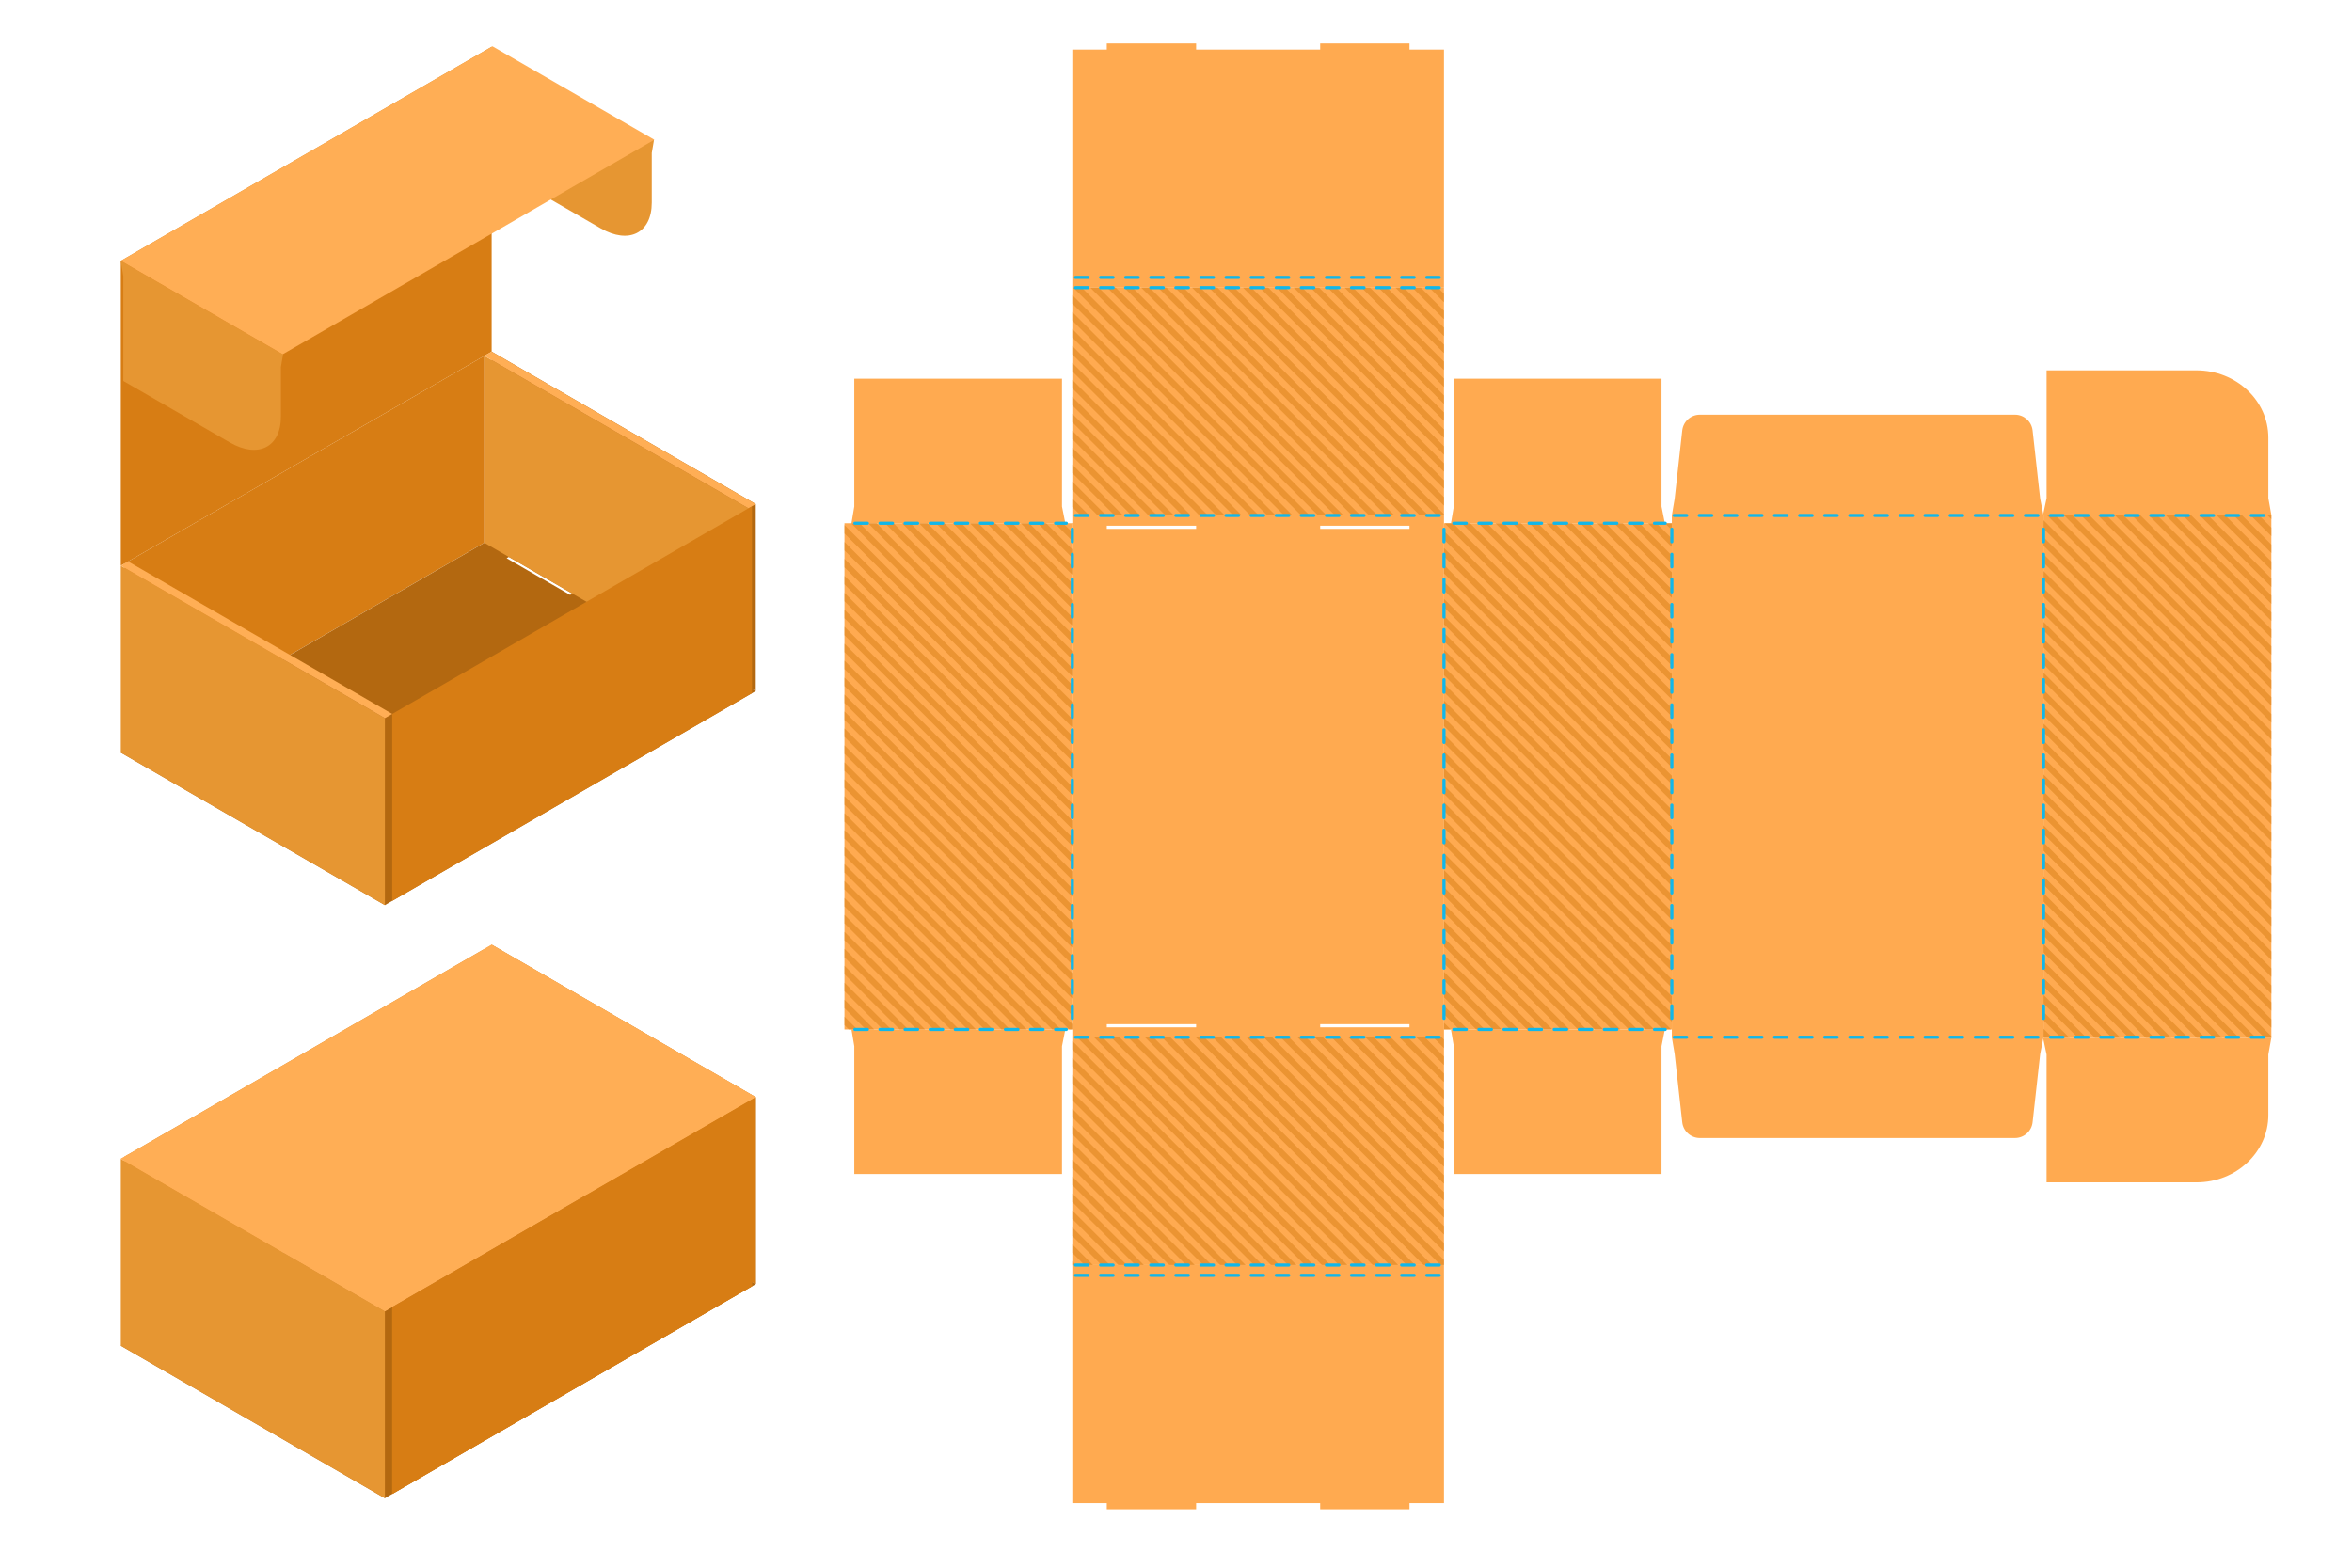 <?xml version="1.0" encoding="utf-8"?>
<!-- Generator: Adobe Illustrator 27.5.0, SVG Export Plug-In . SVG Version: 6.00 Build 0)  -->
<svg version="1.1" xmlns="http://www.w3.org/2000/svg" xmlns:xlink="http://www.w3.org/1999/xlink" x="0px" y="0px"
	 viewBox="0 0 750 500" style="enable-background:new 0 0 750 500;" xml:space="preserve">
<g id="BACKGROUND">
	<rect style="fill:transparent;" width="750" height="500"/>
</g>
<g id="OBJECTS">
	<g>
		<path style="opacity:0.7;fill:transparent;" d="M25.715,247.453l84.215,48.622l118.258-68.276l-84.215-48.622L25.715,247.453z
			 M218.049,224.632l-0.715,0.413l-20.241-11.686l0.715-0.413L218.049,224.632z M169.699,196.717l-0.715,0.413l-20.241-11.686
			l0.715-0.413L169.699,196.717z"/>
		<g>
			<polygon style="fill:#D77D14;" points="39.707,179.741 39.707,239.358 154.438,173.118 154.438,113.501 			"/>
		</g>
		<polygon style="fill:#D77D14;" points="40.338,179.387 154.963,113.208 156.778,112.16 156.778,14.916 154.963,15.964 
			40.338,82.143 38.52,83.192 38.52,180.436 		"/>
		<path style="fill:#B36810;" d="M38.52,240.053l84.215,48.622l118.258-68.276l-84.215-48.622L38.52,240.053z M117.886,282.454
			l-0.715,0.413L96.93,271.181l0.715-0.413L117.886,282.454z M69.536,254.539l-0.715,0.413L48.58,243.266l0.715-0.413
			L69.536,254.539z M230.854,217.232l-0.715,0.413l-20.241-11.686l0.715-0.413L230.854,217.232z M182.504,189.317l-0.715,0.413
			l-20.241-11.686l0.715-0.413L182.504,189.317z"/>
		<g>
			<g>
				<polygon style="fill:#E69632;" points="122.736,288.675 122.736,229.058 38.52,180.436 38.52,240.053 				"/>
			</g>
		</g>
		<g>
			<polygon style="fill:#B36810;" points="240.994,220.384 240.994,160.768 156.778,112.146 156.778,171.762 			"/>
		</g>
		<g>
			<polygon style="fill:#E69632;" points="238.654,221.74 238.654,162.123 154.438,113.501 154.438,173.118 			"/>
		</g>
		<g>
			<polygon style="fill:#D77D14;" points="125.064,227.705 125.064,287.322 239.795,221.082 239.795,161.465 			"/>
		</g>
		<polygon style="fill:#FFAE55;" points="38.52,180.422 40.848,179.079 125.064,227.701 122.736,229.044 		"/>
		<polygon style="fill:#FFAE55;" points="154.438,113.489 156.766,112.146 240.982,160.768 238.654,162.111 		"/>
		<g>
			<g>
				<path style="fill:#E69632;" d="M90.256,113.08L38.52,83.21l0.804,4.843v33.454l33.967,19.611
					c8.992,5.192,16.282,1.517,16.282-8.209v-15.845L90.256,113.08z"/>
			</g>
		</g>
		<g>
			<g>
				<path style="fill:#E69632;" d="M208.514,44.785l-51.736-29.87l0.804,4.843v33.454l33.967,19.611
					c8.992,5.192,16.282,1.517,16.282-8.208V48.77L208.514,44.785z"/>
			</g>
		</g>
		<g>
			<g>
				<polygon style="fill:#FFAE55;" points="208.656,44.571 157.026,14.763 38.52,83.182 90.15,112.99 				"/>
			</g>
		</g>
	</g>
	<g>
		<path style="opacity:0.7;fill:transparent;" d="M25.715,436.616l84.215,48.622l118.258-68.276l-84.215-48.622L25.715,436.616z
			 M218.049,413.794l-0.715,0.413l-20.241-11.686l0.715-0.413L218.049,413.794z M169.699,385.88l-0.715,0.413l-20.241-11.686
			l0.715-0.413L169.699,385.88z"/>
		<g>
			<polygon style="fill:#D77D14;" points="39.707,368.904 39.707,428.521 154.438,362.281 154.438,302.664 			"/>
		</g>
		<path style="fill:#B36810;" d="M38.52,429.216l84.215,48.622l118.258-68.276l-84.215-48.622L38.52,429.216z M117.886,471.617
			l-0.715,0.413L96.93,460.343l0.715-0.413L117.886,471.617z M69.536,443.702l-0.715,0.413L48.58,432.428l0.715-0.413
			L69.536,443.702z M230.854,406.395l-0.715,0.413l-20.241-11.686l0.715-0.413L230.854,406.395z M182.504,378.48l-0.715,0.413
			l-20.241-11.686l0.715-0.413L182.504,378.48z"/>
		<g>
			<g>
				<polygon style="fill:#E69632;" points="122.736,477.837 122.736,418.221 38.52,369.599 38.52,429.215 				"/>
			</g>
		</g>
		<g>
			<polygon style="fill:#B36810;" points="240.995,349.931 240.995,409.546 239.795,408.856 238.651,408.19 189.376,379.746 
				189.368,379.739 156.778,360.923 156.778,301.307 			"/>
		</g>
		<g>
			<polygon style="fill:#E69632;" points="238.654,410.903 238.654,351.286 154.438,302.664 154.438,362.281 			"/>
		</g>
		<g>
			<polygon style="fill:#D77D14;" points="239.795,350.629 239.795,410.244 238.651,410.903 125.065,476.484 125.065,416.869 
				187.024,381.095 187.032,381.095 189.368,379.739 238.651,351.295 238.651,351.287 			"/>
		</g>
		<polygon style="fill:#FFAE55;" points="38.52,369.585 40.848,368.241 125.064,416.863 122.736,418.207 		"/>
		<polygon style="fill:#FFAE55;" points="154.438,302.652 156.766,301.308 240.982,349.93 238.654,351.274 		"/>
		<path style="fill:#FFAE55;" d="M117.886,411.986l-0.715,0.413L96.93,400.712l0.715-0.413L117.886,411.986z M69.536,384.071
			l-0.715,0.413L48.58,372.797l0.715-0.413L69.536,384.071z M182.504,318.849l-0.715,0.413l-20.241-11.686l0.715-0.413
			L182.504,318.849z M210.615,335.074l-0.008,0.008l-0.016,0.008l-0.69,0.4l20.235,11.69l0.698-0.4l0.016-0.008l0.008-0.008
			L210.615,335.074z"/>
		<polygon style="fill:#FFAE55;" points="240.995,349.931 122.736,418.21 38.519,369.586 156.778,301.307 		"/>
		<g>
			<g>
				<polygon style="fill:#D77D14;" points="240.995,349.939 240.995,409.546 239.795,408.856 239.795,410.244 238.651,410.903 
					125.065,476.484 125.065,416.869 187.032,381.095 189.376,379.746 238.651,351.295 239.795,350.637 				"/>
			</g>
		</g>
	</g>
	<g>
		<g style="opacity:0.7;">
			<polygon style="fill:transparent;" points="337.161,333.118 337.161,171.66 334.928,171.66 333.868,166.323 333.868,125.552 
				267.636,125.552 267.636,166.323 266.737,171.66 264.503,171.66 264.503,333.118 266.737,333.118 267.636,338.451 
				267.636,379.223 333.868,379.223 333.868,338.451 334.928,333.118 			"/>
			<path style="fill:transparent;" d="M718.547,163.667v-19.311c0-11.852-10.259-21.461-22.914-21.461h-47.801v40.772l-1.073,5.057
				l-0.97-4.884l-2.419-21.774c-0.318-2.863-2.737-5.028-5.618-5.028H537.27c-2.88,0-5.3,2.166-5.618,5.028l-2.419,21.774
				l-0.899,5.336h0v2.483h-2.232l-1.06-5.336v-40.772H458.81v40.772l-0.899,5.336h-2.233v-2.483h-0.001V96.52v-3.274v-0.001V20.588
				h-10.994v-1.959h-28.486v1.959H376.64v-1.959h-28.485v1.959h-10.994v72.657v0.001v3.274v72.658h0.001v166.421h118.516v-2.481
				h2.234l0.899,5.333v40.772h66.232v-40.772l1.06-5.333h2.233v2.481h0l0.899,5.336l2.419,21.774
				c0.318,2.862,2.738,5.028,5.618,5.028h100.483c2.88,0,5.3-2.166,5.618-5.028l2.419-21.774l0.968-4.875l1.071,5.05v40.772h47.801
				c12.655,0,22.913-9.608,22.913-21.461V341.11l0.96-5.336h0.004V169.003L718.547,163.667z M376.641,332.436h-28.486v-1.007h28.486
				V332.436z M376.641,173.458h-28.486v-1.007h28.486V173.458z M444.683,332.436h-28.486v-1.007h28.486V332.436z M444.683,173.458
				h-28.486v-1.007h28.486V173.458z M646.815,169.003h0.034v0.173L646.815,169.003z M646.815,335.774l0.035-0.176v0.176H646.815z"/>
			<polygon style="fill:transparent;" points="337.161,408.258 337.161,411.532 337.161,411.533 337.161,484.19 348.154,484.19 
				348.154,486.149 376.64,486.149 376.64,484.19 416.197,484.19 416.197,486.149 444.682,486.149 444.682,484.19 455.676,484.19 
				455.676,411.533 455.676,411.532 455.676,408.258 455.676,335.6 337.161,335.6 			"/>
		</g>
		<g>
			<g>
				<g>
					<rect x="269.28" y="166.882" style="fill:#FFAA50;" width="72.658" height="161.458"/>
				</g>
				<g>
					<polygon style="fill:#FFAA50;" points="271.515,328.338 339.706,328.338 338.646,333.674 338.646,374.446 272.414,374.446 
						272.414,333.674 					"/>
				</g>
				<g>
					<polygon style="fill:#FFAA50;" points="271.515,166.882 339.706,166.882 338.646,161.546 338.646,120.774 272.414,120.774 
						272.414,161.546 					"/>
				</g>
			</g>
			<g>
				<path style="fill:#FFAA50;" d="M724.281,330.997h-72.807l1.132,5.336v40.772h47.801c12.655,0,22.914-9.608,22.914-21.461
					v-19.311L724.281,330.997z"/>
			</g>
			<g>
				<g>
					<path style="fill:#FFAA50;" d="M724.285,164.226h-72.807l1.132-5.336v-40.772h47.801c12.655,0,22.913,9.608,22.913,21.461
						v19.311L724.285,164.226z"/>
				</g>
			</g>
			<g>
				<g>
					<rect x="651.627" y="164.226" style="fill:#FFAA50;" width="72.658" height="166.771"/>
				</g>
			</g>
			<g>
				<g>
					<rect x="460.454" y="166.882" style="fill:#FFAA50;" width="72.658" height="161.458"/>
				</g>
				<g>
					<polygon style="fill:#FFAA50;" points="462.688,328.338 530.879,328.338 529.819,333.674 529.819,374.446 463.587,374.446 
						463.587,333.674 					"/>
				</g>
				<g>
					<path style="fill:#FFAA50;" d="M533.111,330.821h118.516l-1.06,5.336l-2.419,21.774c-0.318,2.862-2.737,5.028-5.618,5.028
						H542.047c-2.88,0-5.3-2.166-5.618-5.028l-2.419-21.774L533.111,330.821z"/>
				</g>
				<g>
					<path style="fill:#FFAA50;" d="M533.111,164.399h118.516l-1.06-5.336l-2.419-21.774c-0.318-2.863-2.737-5.028-5.618-5.028
						H542.047c-2.88,0-5.3,2.166-5.618,5.028l-2.419,21.774L533.111,164.399z"/>
				</g>
				<g>
					<polygon style="fill:#FFAA50;" points="462.688,166.882 530.879,166.882 529.819,161.546 529.819,120.774 463.587,120.774 
						463.587,161.546 					"/>
				</g>
			</g>
			<path style="fill:#FFAA50;" d="M341.939,330.821h118.516V164.399H341.939V330.821z M449.461,326.652v1.007h-28.485v-1.007
				H449.461z M381.418,326.652v1.007h-28.485v-1.007H381.418z M449.461,167.674v1.007h-28.485v-1.007H449.461z M381.418,167.674
				v1.007h-28.485v-1.007H381.418z"/>
			<polygon style="fill:#FFAA50;" points="533.111,166.956 533.111,328.266 533.111,330.821 651.627,330.821 651.627,328.266 
				651.627,166.956 651.627,164.399 533.111,164.399 			"/>
			<polygon style="fill:#FFAA50;" points="341.938,406.755 460.454,406.755 460.454,479.413 449.46,479.413 449.46,481.372 
				420.974,481.372 420.974,479.413 381.417,479.413 381.417,481.372 352.932,481.372 352.932,479.413 341.938,479.413 			"/>
			<g>
				
					<rect x="399.558" y="345.86" transform="matrix(6.123234e-17 -1 1 6.123234e-17 -3.922 806.314)" style="fill:#FFAA50;" width="3.276" height="118.515"/>
			</g>
			<g>
				
					<rect x="364.867" y="307.894" transform="matrix(6.123234e-17 -1 1 6.123234e-17 34.044 768.347)" style="fill:#FFAA50;" width="72.658" height="118.515"/>
				<g>
					
						<rect x="364.867" y="68.813" transform="matrix(-1.836970e-16 1 -1 -1.836970e-16 529.267 -273.125)" style="fill:#FFAA50;" width="72.658" height="118.515"/>
				</g>
			</g>
			<polygon style="fill:#FFAA50;" points="341.938,88.468 460.454,88.468 460.454,15.81 449.46,15.81 449.46,13.851 420.974,13.851 
				420.974,15.81 381.417,15.81 381.417,13.851 352.932,13.851 352.932,15.81 341.938,15.81 			"/>
			
				<rect x="399.558" y="30.847" transform="matrix(-1.836970e-16 1 -1 -1.836970e-16 491.3 -311.091)" style="fill:#FFAA50;" width="3.276" height="118.515"/>
		</g>
		<g style="opacity:0.5;">
			<polygon style="fill:#D77D14;" points="724.284,164.23 724.284,165.59 722.924,164.23 			"/>
			<polygon style="fill:#D77D14;" points="724.284,168.29 724.284,170.99 717.524,164.23 720.224,164.23 			"/>
			<polygon style="fill:#D77D14;" points="724.284,173.69 724.284,176.39 712.124,164.23 714.824,164.23 			"/>
			<polygon style="fill:#D77D14;" points="724.284,179.1 724.284,181.81 706.704,164.23 709.414,164.23 			"/>
			<polygon style="fill:#D77D14;" points="724.284,184.51 724.284,187.21 701.304,164.23 704.004,164.23 			"/>
			<polygon style="fill:#D77D14;" points="724.284,189.91 724.284,192.61 695.904,164.23 698.604,164.23 			"/>
			<polygon style="fill:#D77D14;" points="724.284,195.32 724.284,198.03 690.484,164.23 693.194,164.23 			"/>
			<polygon style="fill:#D77D14;" points="724.284,200.73 724.284,203.43 685.084,164.23 687.784,164.23 			"/>
			<polygon style="fill:#D77D14;" points="724.284,206.13 724.284,208.83 679.684,164.23 682.384,164.23 			"/>
			<polygon style="fill:#D77D14;" points="724.284,211.54 724.284,214.25 674.264,164.23 676.974,164.23 			"/>
			<polygon style="fill:#D77D14;" points="724.284,216.95 724.284,219.65 668.864,164.23 671.564,164.23 			"/>
			<polygon style="fill:#D77D14;" points="724.284,222.35 724.284,225.05 663.464,164.23 666.164,164.23 			"/>
			<polygon style="fill:#D77D14;" points="724.284,227.76 724.284,230.47 658.044,164.23 660.754,164.23 			"/>
			<polygon style="fill:#D77D14;" points="724.284,233.17 724.284,235.87 652.644,164.23 655.344,164.23 			"/>
			<polygon style="fill:#D77D14;" points="724.284,238.57 724.284,241.27 651.624,168.61 651.624,165.91 			"/>
			<polygon style="fill:#D77D14;" points="724.284,243.98 724.284,246.69 651.624,174.03 651.624,171.32 			"/>
			<polygon style="fill:#D77D14;" points="724.284,249.39 724.284,252.09 651.624,179.43 651.624,176.73 			"/>
			<polygon style="fill:#D77D14;" points="724.284,254.79 724.284,257.49 651.624,184.83 651.624,182.13 			"/>
			<polygon style="fill:#D77D14;" points="724.284,260.2 724.284,262.91 651.624,190.25 651.624,187.54 			"/>
			<polygon style="fill:#D77D14;" points="724.284,265.61 724.284,268.31 651.624,195.65 651.624,192.95 			"/>
			<polygon style="fill:#D77D14;" points="724.284,271.01 724.284,273.71 651.624,201.05 651.624,198.35 			"/>
			<polygon style="fill:#D77D14;" points="724.284,276.42 724.284,279.13 651.624,206.47 651.624,203.76 			"/>
			<polygon style="fill:#D77D14;" points="724.284,281.83 724.284,284.53 651.624,211.87 651.624,209.17 			"/>
			<polygon style="fill:#D77D14;" points="724.284,287.23 724.284,289.93 651.624,217.27 651.624,214.57 			"/>
			<polygon style="fill:#D77D14;" points="724.284,292.64 724.284,295.35 651.624,222.69 651.624,219.98 			"/>
			<polygon style="fill:#D77D14;" points="724.284,298.05 724.284,300.75 651.624,228.09 651.624,225.39 			"/>
			<polygon style="fill:#D77D14;" points="724.284,303.45 724.284,306.15 651.624,233.49 651.624,230.79 			"/>
			<polygon style="fill:#D77D14;" points="724.284,308.86 724.284,311.57 651.624,238.91 651.624,236.2 			"/>
			<polygon style="fill:#D77D14;" points="724.284,314.27 724.284,316.97 651.624,244.31 651.624,241.61 			"/>
			<polygon style="fill:#D77D14;" points="724.284,319.67 724.284,322.37 651.624,249.71 651.624,247.01 			"/>
			<polygon style="fill:#D77D14;" points="724.284,325.08 724.284,327.79 651.624,255.13 651.624,252.42 			"/>
			<polygon style="fill:#D77D14;" points="724.284,330.49 724.284,331 722.094,331 651.624,260.53 651.624,257.83 			"/>
			<polygon style="fill:#D77D14;" points="719.394,331 716.694,331 651.624,265.93 651.624,263.23 			"/>
			<polygon style="fill:#D77D14;" points="713.984,331 711.274,331 651.624,271.35 651.624,268.64 			"/>
			<polygon style="fill:#D77D14;" points="708.574,331 705.874,331 651.624,276.75 651.624,274.05 			"/>
			<polygon style="fill:#D77D14;" points="703.174,331 700.474,331 651.624,282.15 651.624,279.45 			"/>
			<polygon style="fill:#D77D14;" points="460.454,93.69 460.454,96.4 455.794,91.74 458.504,91.74 			"/>
			<polygon style="fill:#D77D14;" points="530.934,166.88 533.114,166.88 533.114,169.06 			"/>
			<polygon style="fill:#D77D14;" points="697.764,331 695.054,331 651.624,287.57 651.624,284.86 			"/>
			<g>
				<polygon style="fill:#D77D14;" points="460.454,99.1 460.454,101.8 450.394,91.74 453.094,91.74 				"/>
				<polygon style="fill:#D77D14;" points="528.234,166.88 533.114,171.76 533.114,174.46 525.534,166.88 				"/>
				<polygon style="fill:#D77D14;" points="692.354,331 689.654,331 651.624,292.97 651.624,290.27 				"/>
			</g>
			<g>
				<polygon style="fill:#D77D14;" points="460.454,104.5 460.454,107.2 444.994,91.74 447.694,91.74 				"/>
				<polygon style="fill:#D77D14;" points="522.834,166.88 533.114,177.16 533.114,179.86 520.134,166.88 				"/>
				<polygon style="fill:#D77D14;" points="686.954,331 684.254,331 651.624,298.37 651.624,295.67 				"/>
			</g>
			<g>
				<polygon style="fill:#D77D14;" points="460.454,109.91 460.454,112.62 439.574,91.74 442.284,91.74 				"/>
				<polygon style="fill:#D77D14;" points="517.424,166.88 533.114,182.57 533.114,185.28 514.714,166.88 				"/>
				<polygon style="fill:#D77D14;" points="681.544,331 678.834,331 651.624,303.79 651.624,301.08 				"/>
			</g>
			<g>
				<polygon style="fill:#D77D14;" points="460.454,115.32 460.454,118.02 434.174,91.74 436.874,91.74 				"/>
				<polygon style="fill:#D77D14;" points="512.014,166.88 533.114,187.98 533.114,190.68 509.314,166.88 				"/>
				<polygon style="fill:#D77D14;" points="676.134,331 673.434,331 651.624,309.19 651.624,306.49 				"/>
			</g>
			<g>
				<polygon style="fill:#D77D14;" points="460.454,120.72 460.454,123.42 428.774,91.74 431.474,91.74 				"/>
				<polygon style="fill:#D77D14;" points="506.614,166.88 533.114,193.38 533.114,196.08 503.914,166.88 				"/>
				<polygon style="fill:#D77D14;" points="670.734,331 668.034,331 651.624,314.59 651.624,311.89 				"/>
			</g>
			<g>
				<polygon style="fill:#D77D14;" points="460.454,126.13 460.454,128.83 423.364,91.74 426.064,91.74 				"/>
				<polygon style="fill:#D77D14;" points="501.204,166.88 533.114,198.79 533.114,201.49 498.504,166.88 				"/>
				<polygon style="fill:#D77D14;" points="665.324,331 662.614,331 651.624,320.01 651.624,317.3 				"/>
			</g>
			<g>
				<polygon style="fill:#D77D14;" points="460.454,131.54 460.454,134.24 417.954,91.74 420.654,91.74 				"/>
				<polygon style="fill:#D77D14;" points="495.794,166.88 533.114,204.2 533.114,206.9 493.094,166.88 				"/>
				<polygon style="fill:#D77D14;" points="659.914,331 657.214,331 651.624,325.41 651.624,322.71 				"/>
			</g>
			<g>
				<polygon style="fill:#D77D14;" points="460.454,136.94 460.454,139.64 412.554,91.74 415.254,91.74 				"/>
				<polygon style="fill:#D77D14;" points="490.394,166.88 533.114,209.6 533.114,212.3 487.694,166.88 				"/>
				<polygon style="fill:#D77D14;" points="654.514,331 651.814,331 651.624,330.81 651.624,328.11 				"/>
			</g>
			<g>
				<polygon style="fill:#D77D14;" points="460.454,142.35 460.454,145.05 407.144,91.74 409.844,91.74 				"/>
				<polygon style="fill:#D77D14;" points="533.114,215.01 533.114,217.72 482.284,166.88 484.984,166.88 				"/>
			</g>
			<g>
				<polygon style="fill:#D77D14;" points="460.454,147.76 460.454,150.46 401.734,91.74 404.434,91.74 				"/>
				<polygon style="fill:#D77D14;" points="533.114,220.42 533.114,223.12 476.874,166.88 479.574,166.88 				"/>
			</g>
			<g>
				<polygon style="fill:#D77D14;" points="399.034,91.74 460.454,153.16 460.454,155.86 396.334,91.74 				"/>
				<polygon style="fill:#D77D14;" points="533.114,225.82 533.114,228.52 471.474,166.88 474.174,166.88 				"/>
			</g>
			<g>
				<polygon style="fill:#D77D14;" points="393.624,91.74 460.454,158.57 460.454,161.27 390.924,91.74 				"/>
				<polygon style="fill:#D77D14;" points="533.114,231.23 533.114,233.94 466.064,166.88 468.764,166.88 				"/>
			</g>
			<g>
				<polygon style="fill:#D77D14;" points="388.214,91.74 460.454,163.98 460.454,164.4 458.174,164.4 385.514,91.74 				"/>
				<polygon style="fill:#D77D14;" points="533.114,236.64 533.114,239.34 460.654,166.88 463.354,166.88 				"/>
			</g>
			<g>
				<polygon style="fill:#D77D14;" points="382.814,91.74 455.474,164.4 452.774,164.4 380.114,91.74 				"/>
				<polygon style="fill:#D77D14;" points="533.114,242.04 533.114,244.74 460.454,172.08 460.454,169.38 				"/>
			</g>
			<g>
				<polygon style="fill:#D77D14;" points="377.404,91.74 450.064,164.4 447.364,164.4 374.704,91.74 				"/>
				<polygon style="fill:#D77D14;" points="533.114,247.44 533.114,250.15 460.454,177.49 460.454,174.79 				"/>
			</g>
			<g>
				<polygon style="fill:#D77D14;" points="371.994,91.74 444.654,164.4 441.954,164.4 369.294,91.74 				"/>
				<polygon style="fill:#D77D14;" points="533.114,252.86 533.114,255.56 460.454,182.9 460.454,180.2 				"/>
			</g>
			<g>
				<polygon style="fill:#D77D14;" points="366.594,91.74 439.254,164.4 436.554,164.4 363.894,91.74 				"/>
				<polygon style="fill:#D77D14;" points="533.114,258.26 533.114,260.96 460.454,188.3 460.454,185.6 				"/>
			</g>
			<g>
				<polygon style="fill:#D77D14;" points="361.184,91.74 433.844,164.4 431.144,164.4 358.484,91.74 				"/>
				<polygon style="fill:#D77D14;" points="533.114,263.66 533.114,266.37 460.454,193.71 460.454,191.01 				"/>
			</g>
			<g>
				<polygon style="fill:#D77D14;" points="355.774,91.74 428.434,164.4 425.734,164.4 353.074,91.74 				"/>
				<polygon style="fill:#D77D14;" points="533.114,269.08 533.114,271.78 460.454,199.12 460.454,196.42 				"/>
			</g>
			<g>
				<polygon style="fill:#D77D14;" points="350.374,91.74 423.034,164.4 420.334,164.4 347.674,91.74 				"/>
				<polygon style="fill:#D77D14;" points="533.114,274.48 533.114,277.18 460.454,204.52 460.454,201.82 				"/>
			</g>
			<g>
				<polygon style="fill:#D77D14;" points="344.964,91.74 417.624,164.4 414.924,164.4 342.264,91.74 				"/>
				<polygon style="fill:#D77D14;" points="533.114,279.88 533.114,282.59 460.454,209.93 460.454,207.23 				"/>
			</g>
			<g>
				<polygon style="fill:#D77D14;" points="341.934,94.12 412.214,164.4 409.514,164.4 341.934,96.82 				"/>
				<polygon style="fill:#D77D14;" points="533.114,285.3 533.114,288 460.454,215.34 460.454,212.64 				"/>
			</g>
			<g>
				<polygon style="fill:#D77D14;" points="341.934,99.52 406.814,164.4 404.114,164.4 341.934,102.22 				"/>
				<polygon style="fill:#D77D14;" points="533.114,290.7 533.114,293.4 460.454,220.74 460.454,218.04 				"/>
			</g>
			<g>
				<polygon style="fill:#D77D14;" points="341.934,104.92 401.414,164.4 398.704,164.4 341.934,107.63 				"/>
				<polygon style="fill:#D77D14;" points="533.114,296.1 533.114,298.81 460.454,226.15 460.454,223.44 				"/>
			</g>
			<g>
				<polygon style="fill:#D77D14;" points="341.934,110.34 395.994,164.4 393.294,164.4 341.934,113.04 				"/>
				<polygon style="fill:#D77D14;" points="533.114,301.52 533.114,304.22 460.454,231.56 460.454,228.86 				"/>
			</g>
			<g>
				<polygon style="fill:#D77D14;" points="341.934,115.74 390.594,164.4 387.894,164.4 341.934,118.44 				"/>
				<polygon style="fill:#D77D14;" points="533.114,306.92 533.114,309.62 460.454,236.96 460.454,234.26 				"/>
			</g>
			<g>
				<polygon style="fill:#D77D14;" points="341.934,121.14 385.194,164.4 382.484,164.4 341.934,123.85 				"/>
				<polygon style="fill:#D77D14;" points="533.114,312.32 533.114,315.03 460.454,242.37 460.454,239.66 				"/>
			</g>
			<g>
				<polygon style="fill:#D77D14;" points="341.934,126.56 379.774,164.4 377.074,164.4 341.934,129.26 				"/>
				<polygon style="fill:#D77D14;" points="533.114,317.74 533.114,320.44 460.454,247.78 460.454,245.08 				"/>
			</g>
			<g>
				<polygon style="fill:#D77D14;" points="341.934,131.96 374.374,164.4 371.674,164.4 341.934,134.66 				"/>
				<polygon style="fill:#D77D14;" points="533.114,323.14 533.114,325.84 460.454,253.18 460.454,250.48 				"/>
			</g>
			<g>
				<polygon style="fill:#D77D14;" points="341.934,137.36 368.974,164.4 366.264,164.4 341.934,140.07 				"/>
				<polygon style="fill:#D77D14;" points="532.914,328.34 530.204,328.34 460.454,258.59 460.454,255.88 				"/>
			</g>
			<g>
				<polygon style="fill:#D77D14;" points="341.934,142.78 363.554,164.4 360.854,164.4 341.934,145.48 				"/>
				<polygon style="fill:#D77D14;" points="527.494,328.34 524.794,328.34 460.454,264 460.454,261.3 				"/>
			</g>
			<g>
				<polygon style="fill:#D77D14;" points="341.934,148.18 358.154,164.4 355.454,164.4 341.934,150.88 				"/>
				<polygon style="fill:#D77D14;" points="522.094,328.34 519.394,328.34 460.454,269.4 460.454,266.7 				"/>
			</g>
			<g>
				<polygon style="fill:#D77D14;" points="341.934,153.58 352.754,164.4 350.044,164.4 341.934,156.29 				"/>
				<polygon style="fill:#D77D14;" points="516.694,328.34 513.984,328.34 460.454,274.81 460.454,272.1 				"/>
			</g>
			<g>
				<polygon style="fill:#D77D14;" points="341.934,159 347.334,164.4 344.634,164.4 341.934,161.7 				"/>
				<polygon style="fill:#D77D14;" points="511.274,328.34 508.574,328.34 460.454,280.22 460.454,277.52 				"/>
			</g>
			<g>
				<polygon style="fill:#D77D14;" points="341.714,166.88 341.934,166.88 341.934,167.1 				"/>
				<polygon style="fill:#D77D14;" points="505.874,328.34 503.174,328.34 460.454,285.62 460.454,282.92 				"/>
			</g>
			<g>
				<polygon style="fill:#D77D14;" points="339.014,166.88 341.934,169.8 341.934,172.51 336.304,166.88 				"/>
				<polygon style="fill:#D77D14;" points="500.474,328.34 497.764,328.34 460.454,291.03 460.454,288.32 				"/>
			</g>
			<g>
				<polygon style="fill:#D77D14;" points="333.594,166.88 341.934,175.22 341.934,177.92 330.894,166.88 				"/>
				<polygon style="fill:#D77D14;" points="495.054,328.34 492.354,328.34 460.454,296.44 460.454,293.74 				"/>
			</g>
			<g>
				<polygon style="fill:#D77D14;" points="328.194,166.88 341.934,180.62 341.934,183.32 325.494,166.88 				"/>
				<polygon style="fill:#D77D14;" points="489.654,328.34 486.954,328.34 460.454,301.84 460.454,299.14 				"/>
			</g>
			<g>
				<polygon style="fill:#D77D14;" points="322.794,166.88 341.934,186.02 341.934,188.73 320.084,166.88 				"/>
				<polygon style="fill:#D77D14;" points="484.254,328.34 481.544,328.34 460.454,307.25 460.454,304.54 				"/>
			</g>
			<g>
				<polygon style="fill:#D77D14;" points="317.374,166.88 341.934,191.44 341.934,194.14 314.674,166.88 				"/>
				<polygon style="fill:#D77D14;" points="478.834,328.34 476.134,328.34 460.454,312.66 460.454,309.96 				"/>
			</g>
			<g>
				<polygon style="fill:#D77D14;" points="311.974,166.88 341.934,196.84 341.934,199.54 309.274,166.88 				"/>
				<polygon style="fill:#D77D14;" points="473.434,328.34 470.734,328.34 460.454,318.06 460.454,315.36 				"/>
			</g>
			<g>
				<polygon style="fill:#D77D14;" points="306.574,166.88 341.934,202.24 341.934,204.95 303.864,166.88 				"/>
				<polygon style="fill:#D77D14;" points="468.034,328.34 465.324,328.34 460.454,323.47 460.454,320.76 				"/>
			</g>
			<g>
				<polygon style="fill:#D77D14;" points="341.934,207.66 341.934,210.36 298.454,166.88 301.154,166.88 				"/>
				<polygon style="fill:#D77D14;" points="462.614,328.34 460.454,328.34 460.454,326.18 				"/>
			</g>
			<g>
				<polygon style="fill:#D77D14;" points="295.754,166.88 341.934,213.06 341.934,215.76 293.054,166.88 				"/>
				<polygon style="fill:#D77D14;" points="460.454,331.58 460.454,334.28 456.994,330.82 459.694,330.82 				"/>
			</g>
			<g>
				<polygon style="fill:#D77D14;" points="290.354,166.88 341.934,218.46 341.934,221.17 287.644,166.88 				"/>
				<polygon style="fill:#D77D14;" points="460.454,336.98 460.454,339.69 451.584,330.82 454.294,330.82 				"/>
			</g>
			<g>
				<polygon style="fill:#D77D14;" points="284.934,166.88 341.934,223.88 341.934,226.58 282.234,166.88 				"/>
				<polygon style="fill:#D77D14;" points="460.454,342.4 460.454,345.1 446.174,330.82 448.874,330.82 				"/>
			</g>
			<g>
				<polygon style="fill:#D77D14;" points="279.534,166.88 341.934,229.28 341.934,231.98 276.834,166.88 				"/>
				<polygon style="fill:#D77D14;" points="460.454,347.8 460.454,350.5 440.774,330.82 443.474,330.82 				"/>
			</g>
			<g>
				<polygon style="fill:#D77D14;" points="274.134,166.88 341.934,234.68 341.934,237.39 271.424,166.88 				"/>
				<polygon style="fill:#D77D14;" points="460.454,353.2 460.454,355.91 435.364,330.82 438.074,330.82 				"/>
			</g>
			<g>
				<polygon style="fill:#D77D14;" points="269.284,167.45 341.934,240.1 341.934,242.8 269.284,170.15 				"/>
				<polygon style="fill:#D77D14;" points="460.454,358.62 460.454,361.32 429.954,330.82 432.654,330.82 				"/>
			</g>
			<g>
				<polygon style="fill:#D77D14;" points="269.284,172.85 341.934,245.5 341.934,248.2 269.284,175.55 				"/>
				<polygon style="fill:#D77D14;" points="460.454,364.02 460.454,366.72 424.554,330.82 427.254,330.82 				"/>
			</g>
			<g>
				<polygon style="fill:#D77D14;" points="269.284,178.25 341.934,250.9 341.934,253.61 269.284,180.96 				"/>
				<polygon style="fill:#D77D14;" points="460.454,369.42 460.454,372.13 419.144,330.82 421.854,330.82 				"/>
			</g>
			<g>
				<polygon style="fill:#D77D14;" points="269.284,183.67 341.934,256.32 341.934,259.02 269.284,186.37 				"/>
				<polygon style="fill:#D77D14;" points="460.454,374.84 460.454,377.54 413.734,330.82 416.434,330.82 				"/>
			</g>
			<g>
				<polygon style="fill:#D77D14;" points="269.284,189.07 341.934,261.72 341.934,264.42 269.284,191.77 				"/>
				<polygon style="fill:#D77D14;" points="460.454,380.24 460.454,382.94 408.334,330.82 411.034,330.82 				"/>
			</g>
			<g>
				<polygon style="fill:#D77D14;" points="269.284,194.47 341.934,267.12 341.934,269.83 269.284,197.18 				"/>
				<polygon style="fill:#D77D14;" points="460.454,385.64 460.454,388.35 402.924,330.82 405.634,330.82 				"/>
			</g>
			<g>
				<polygon style="fill:#D77D14;" points="269.284,199.89 341.934,272.54 341.934,275.24 269.284,202.59 				"/>
				<polygon style="fill:#D77D14;" points="460.454,391.06 460.454,393.76 397.514,330.82 400.214,330.82 				"/>
			</g>
			<g>
				<polygon style="fill:#D77D14;" points="269.284,205.29 341.934,277.94 341.934,280.64 269.284,207.99 				"/>
				<polygon style="fill:#D77D14;" points="460.454,396.46 460.454,399.16 392.114,330.82 394.814,330.82 				"/>
			</g>
			<g>
				<polygon style="fill:#D77D14;" points="269.284,210.69 341.934,283.34 341.934,286.05 269.284,213.4 				"/>
				<polygon style="fill:#D77D14;" points="460.454,401.86 460.454,403.48 459.364,403.48 386.704,330.82 389.414,330.82 				"/>
			</g>
			<g>
				<polygon style="fill:#D77D14;" points="269.284,216.11 341.934,288.76 341.934,291.46 269.284,218.81 				"/>
				<polygon style="fill:#D77D14;" points="456.654,403.48 453.954,403.48 381.294,330.82 383.994,330.82 				"/>
			</g>
			<g>
				<polygon style="fill:#D77D14;" points="269.284,221.51 341.934,294.16 341.934,296.86 269.284,224.21 				"/>
				<polygon style="fill:#D77D14;" points="451.254,403.48 448.554,403.48 375.894,330.82 378.594,330.82 				"/>
			</g>
			<g>
				<polygon style="fill:#D77D14;" points="269.284,226.91 341.934,299.56 341.934,302.27 269.284,229.62 				"/>
				<polygon style="fill:#D77D14;" points="445.854,403.48 443.144,403.48 370.484,330.82 373.194,330.82 				"/>
			</g>
			<g>
				<polygon style="fill:#D77D14;" points="269.284,232.33 341.934,304.98 341.934,307.68 269.284,235.03 				"/>
				<polygon style="fill:#D77D14;" points="440.434,403.48 437.734,403.48 365.074,330.82 367.774,330.82 				"/>
			</g>
			<g>
				<polygon style="fill:#D77D14;" points="269.284,237.73 341.934,310.38 341.934,313.08 269.284,240.43 				"/>
				<polygon style="fill:#D77D14;" points="435.034,403.48 432.334,403.48 359.674,330.82 362.374,330.82 				"/>
			</g>
			<g>
				<polygon style="fill:#D77D14;" points="269.284,243.13 341.934,315.78 341.934,318.49 269.284,245.84 				"/>
				<polygon style="fill:#D77D14;" points="429.634,403.48 426.924,403.48 354.264,330.82 356.974,330.82 				"/>
			</g>
			<g>
				<polygon style="fill:#D77D14;" points="269.284,248.55 341.934,321.2 341.934,323.9 269.284,251.25 				"/>
				<polygon style="fill:#D77D14;" points="424.214,403.48 421.514,403.48 348.854,330.82 351.554,330.82 				"/>
			</g>
			<g>
				<polygon style="fill:#D77D14;" points="269.284,253.95 341.934,326.6 341.934,328.34 340.974,328.34 269.284,256.65 				"/>
				<polygon style="fill:#D77D14;" points="418.814,403.48 416.114,403.48 343.454,330.82 346.154,330.82 				"/>
			</g>
			<g>
				<polygon style="fill:#D77D14;" points="269.284,259.35 338.274,328.34 335.564,328.34 269.284,262.06 				"/>
				<polygon style="fill:#D77D14;" points="413.414,403.48 410.704,403.48 341.934,334.71 341.934,332 				"/>
			</g>
			<g>
				<polygon style="fill:#D77D14;" points="269.284,264.77 332.854,328.34 330.154,328.34 269.284,267.47 				"/>
				<polygon style="fill:#D77D14;" points="407.994,403.48 405.294,403.48 341.934,340.12 341.934,337.42 				"/>
			</g>
			<g>
				<polygon style="fill:#D77D14;" points="269.284,270.17 327.454,328.34 324.754,328.34 269.284,272.87 				"/>
				<polygon style="fill:#D77D14;" points="402.594,403.48 399.894,403.48 341.934,345.52 341.934,342.82 				"/>
			</g>
			<g>
				<polygon style="fill:#D77D14;" points="269.284,275.57 322.054,328.34 319.344,328.34 269.284,278.28 				"/>
				<polygon style="fill:#D77D14;" points="397.194,403.48 394.484,403.48 341.934,350.93 341.934,348.22 				"/>
			</g>
			<g>
				<polygon style="fill:#D77D14;" points="269.284,280.99 316.634,328.34 313.934,328.34 269.284,283.69 				"/>
				<polygon style="fill:#D77D14;" points="391.774,403.48 389.074,403.48 341.934,356.34 341.934,353.64 				"/>
			</g>
			<g>
				<polygon style="fill:#D77D14;" points="269.284,286.39 311.234,328.34 308.534,328.34 269.284,289.09 				"/>
				<polygon style="fill:#D77D14;" points="386.374,403.48 383.674,403.48 341.934,361.74 341.934,359.04 				"/>
			</g>
			<g>
				<polygon style="fill:#D77D14;" points="269.284,291.79 305.834,328.34 303.124,328.34 269.284,294.5 				"/>
				<polygon style="fill:#D77D14;" points="380.974,403.48 378.264,403.48 341.934,367.15 341.934,364.44 				"/>
			</g>
			<g>
				<polygon style="fill:#D77D14;" points="269.284,297.2 300.424,328.34 297.714,328.34 269.284,299.91 				"/>
				<polygon style="fill:#D77D14;" points="375.554,403.48 372.854,403.48 341.934,372.56 341.934,369.85 				"/>
			</g>
			<g>
				<polygon style="fill:#D77D14;" points="269.284,302.61 295.014,328.34 292.314,328.34 269.284,305.31 				"/>
				<polygon style="fill:#D77D14;" points="370.154,403.48 367.454,403.48 341.934,377.96 341.934,375.26 				"/>
			</g>
			<g>
				<polygon style="fill:#D77D14;" points="269.284,308.01 289.614,328.34 286.904,328.34 269.284,310.72 				"/>
				<polygon style="fill:#D77D14;" points="364.754,403.48 362.044,403.48 341.934,383.37 341.934,380.66 				"/>
			</g>
			<g>
				<polygon style="fill:#D77D14;" points="269.284,313.42 284.204,328.34 281.494,328.34 269.284,316.13 				"/>
				<polygon style="fill:#D77D14;" points="359.334,403.48 356.634,403.48 341.934,388.78 341.934,386.07 				"/>
			</g>
			<g>
				<polygon style="fill:#D77D14;" points="269.284,318.83 278.794,328.34 276.094,328.34 269.284,321.53 				"/>
				<polygon style="fill:#D77D14;" points="353.934,403.48 351.234,403.48 341.934,394.18 341.934,391.48 				"/>
			</g>
			<g>
				<polygon style="fill:#D77D14;" points="269.284,324.23 273.394,328.34 270.684,328.34 269.284,326.94 				"/>
				<polygon style="fill:#D77D14;" points="348.534,403.48 345.824,403.48 341.934,399.59 341.934,396.88 				"/>
			</g>
			<g>
				<polygon style="fill:#D77D14;" points="343.114,403.48 341.934,403.48 341.934,402.29 				"/>
			</g>
		</g>
		<g>
			<g>
				<path style="fill:#11B7EA;" d="M721.853,164.9h-4c-0.276,0-0.5-0.224-0.5-0.5c0-0.276,0.224-0.5,0.5-0.5h4
					c0.276,0,0.5,0.224,0.5,0.5C722.353,164.677,722.13,164.9,721.853,164.9z M713.853,164.9h-4c-0.276,0-0.5-0.224-0.5-0.5
					c0-0.276,0.224-0.5,0.5-0.5h4c0.276,0,0.5,0.224,0.5,0.5C714.353,164.677,714.13,164.9,713.853,164.9z M705.853,164.9h-4
					c-0.276,0-0.5-0.224-0.5-0.5c0-0.276,0.224-0.5,0.5-0.5h4c0.276,0,0.5,0.224,0.5,0.5
					C706.353,164.677,706.13,164.9,705.853,164.9z M697.853,164.9h-4c-0.276,0-0.5-0.224-0.5-0.5c0-0.276,0.224-0.5,0.5-0.5h4
					c0.276,0,0.5,0.224,0.5,0.5C698.353,164.677,698.13,164.9,697.853,164.9z M689.853,164.9h-4c-0.276,0-0.5-0.224-0.5-0.5
					c0-0.276,0.224-0.5,0.5-0.5h4c0.276,0,0.5,0.224,0.5,0.5C690.353,164.677,690.13,164.9,689.853,164.9z M681.853,164.9h-4
					c-0.276,0-0.5-0.224-0.5-0.5c0-0.276,0.224-0.5,0.5-0.5h4c0.276,0,0.5,0.224,0.5,0.5
					C682.353,164.677,682.13,164.9,681.853,164.9z M673.853,164.9h-4c-0.276,0-0.5-0.224-0.5-0.5c0-0.276,0.224-0.5,0.5-0.5h4
					c0.276,0,0.5,0.224,0.5,0.5C674.353,164.677,674.13,164.9,673.853,164.9z M665.853,164.9h-4c-0.276,0-0.5-0.224-0.5-0.5
					c0-0.276,0.224-0.5,0.5-0.5h4c0.276,0,0.5,0.224,0.5,0.5C666.353,164.677,666.13,164.9,665.853,164.9z M657.853,164.9h-4
					c-0.276,0-0.5-0.224-0.5-0.5c0-0.276,0.224-0.5,0.5-0.5h4c0.276,0,0.5,0.224,0.5,0.5
					C658.353,164.677,658.13,164.9,657.853,164.9z M649.853,164.9h-4c-0.276,0-0.5-0.224-0.5-0.5c0-0.276,0.224-0.5,0.5-0.5h4
					c0.276,0,0.5,0.224,0.5,0.5C650.353,164.677,650.13,164.9,649.853,164.9z M641.853,164.9h-4c-0.276,0-0.5-0.224-0.5-0.5
					c0-0.276,0.224-0.5,0.5-0.5h4c0.276,0,0.5,0.224,0.5,0.5C642.353,164.677,642.13,164.9,641.853,164.9z M633.853,164.9h-4
					c-0.276,0-0.5-0.224-0.5-0.5c0-0.276,0.224-0.5,0.5-0.5h4c0.276,0,0.5,0.224,0.5,0.5
					C634.353,164.677,634.13,164.9,633.853,164.9z M625.853,164.9h-4c-0.276,0-0.5-0.224-0.5-0.5c0-0.276,0.224-0.5,0.5-0.5h4
					c0.276,0,0.5,0.224,0.5,0.5C626.353,164.677,626.13,164.9,625.853,164.9z M617.853,164.9h-4c-0.276,0-0.5-0.224-0.5-0.5
					c0-0.276,0.224-0.5,0.5-0.5h4c0.276,0,0.5,0.224,0.5,0.5C618.353,164.677,618.13,164.9,617.853,164.9z M609.853,164.9h-4
					c-0.276,0-0.5-0.224-0.5-0.5c0-0.276,0.224-0.5,0.5-0.5h4c0.276,0,0.5,0.224,0.5,0.5
					C610.353,164.677,610.13,164.9,609.853,164.9z M601.853,164.9h-4c-0.276,0-0.5-0.224-0.5-0.5c0-0.276,0.224-0.5,0.5-0.5h4
					c0.276,0,0.5,0.224,0.5,0.5C602.353,164.677,602.13,164.9,601.853,164.9z M593.853,164.9h-4c-0.276,0-0.5-0.224-0.5-0.5
					c0-0.276,0.224-0.5,0.5-0.5h4c0.276,0,0.5,0.224,0.5,0.5C594.353,164.677,594.13,164.9,593.853,164.9z M585.853,164.9h-4
					c-0.276,0-0.5-0.224-0.5-0.5c0-0.276,0.224-0.5,0.5-0.5h4c0.276,0,0.5,0.224,0.5,0.5
					C586.353,164.677,586.13,164.9,585.853,164.9z M577.853,164.9h-4c-0.276,0-0.5-0.224-0.5-0.5c0-0.276,0.224-0.5,0.5-0.5h4
					c0.276,0,0.5,0.224,0.5,0.5C578.353,164.677,578.13,164.9,577.853,164.9z M569.853,164.9h-4c-0.276,0-0.5-0.224-0.5-0.5
					c0-0.276,0.224-0.5,0.5-0.5h4c0.276,0,0.5,0.224,0.5,0.5C570.353,164.677,570.13,164.9,569.853,164.9z M561.853,164.9h-4
					c-0.276,0-0.5-0.224-0.5-0.5c0-0.276,0.224-0.5,0.5-0.5h4c0.276,0,0.5,0.224,0.5,0.5
					C562.353,164.677,562.13,164.9,561.853,164.9z M553.853,164.9h-4c-0.276,0-0.5-0.224-0.5-0.5c0-0.276,0.224-0.5,0.5-0.5h4
					c0.276,0,0.5,0.224,0.5,0.5C554.353,164.677,554.13,164.9,553.853,164.9z M545.853,164.9h-4c-0.276,0-0.5-0.224-0.5-0.5
					c0-0.276,0.224-0.5,0.5-0.5h4c0.276,0,0.5,0.224,0.5,0.5C546.353,164.677,546.13,164.9,545.853,164.9z M537.853,164.9h-4
					c-0.276,0-0.5-0.224-0.5-0.5c0-0.276,0.224-0.5,0.5-0.5h4c0.276,0,0.5,0.224,0.5,0.5
					C538.353,164.677,538.13,164.9,537.853,164.9z"/>
			</g>
		</g>
		<g>
			<g>
				<path style="fill:#11B7EA;" d="M721.853,331.321h-4c-0.276,0-0.5-0.224-0.5-0.5s0.224-0.5,0.5-0.5h4c0.276,0,0.5,0.224,0.5,0.5
					S722.13,331.321,721.853,331.321z M713.853,331.321h-4c-0.276,0-0.5-0.224-0.5-0.5s0.224-0.5,0.5-0.5h4
					c0.276,0,0.5,0.224,0.5,0.5S714.13,331.321,713.853,331.321z M705.853,331.321h-4c-0.276,0-0.5-0.224-0.5-0.5s0.224-0.5,0.5-0.5
					h4c0.276,0,0.5,0.224,0.5,0.5S706.13,331.321,705.853,331.321z M697.853,331.321h-4c-0.276,0-0.5-0.224-0.5-0.5
					s0.224-0.5,0.5-0.5h4c0.276,0,0.5,0.224,0.5,0.5S698.13,331.321,697.853,331.321z M689.853,331.321h-4
					c-0.276,0-0.5-0.224-0.5-0.5s0.224-0.5,0.5-0.5h4c0.276,0,0.5,0.224,0.5,0.5S690.13,331.321,689.853,331.321z M681.853,331.321
					h-4c-0.276,0-0.5-0.224-0.5-0.5s0.224-0.5,0.5-0.5h4c0.276,0,0.5,0.224,0.5,0.5S682.13,331.321,681.853,331.321z
					 M673.853,331.321h-4c-0.276,0-0.5-0.224-0.5-0.5s0.224-0.5,0.5-0.5h4c0.276,0,0.5,0.224,0.5,0.5
					S674.13,331.321,673.853,331.321z M665.853,331.321h-4c-0.276,0-0.5-0.224-0.5-0.5s0.224-0.5,0.5-0.5h4
					c0.276,0,0.5,0.224,0.5,0.5S666.13,331.321,665.853,331.321z M657.853,331.321h-4c-0.276,0-0.5-0.224-0.5-0.5s0.224-0.5,0.5-0.5
					h4c0.276,0,0.5,0.224,0.5,0.5S658.13,331.321,657.853,331.321z M649.853,331.321h-4c-0.276,0-0.5-0.224-0.5-0.5
					s0.224-0.5,0.5-0.5h4c0.276,0,0.5,0.224,0.5,0.5S650.13,331.321,649.853,331.321z M641.853,331.321h-4
					c-0.276,0-0.5-0.224-0.5-0.5s0.224-0.5,0.5-0.5h4c0.276,0,0.5,0.224,0.5,0.5S642.13,331.321,641.853,331.321z M633.853,331.321
					h-4c-0.276,0-0.5-0.224-0.5-0.5s0.224-0.5,0.5-0.5h4c0.276,0,0.5,0.224,0.5,0.5S634.13,331.321,633.853,331.321z
					 M625.853,331.321h-4c-0.276,0-0.5-0.224-0.5-0.5s0.224-0.5,0.5-0.5h4c0.276,0,0.5,0.224,0.5,0.5
					S626.13,331.321,625.853,331.321z M617.853,331.321h-4c-0.276,0-0.5-0.224-0.5-0.5s0.224-0.5,0.5-0.5h4
					c0.276,0,0.5,0.224,0.5,0.5S618.13,331.321,617.853,331.321z M609.853,331.321h-4c-0.276,0-0.5-0.224-0.5-0.5s0.224-0.5,0.5-0.5
					h4c0.276,0,0.5,0.224,0.5,0.5S610.13,331.321,609.853,331.321z M601.853,331.321h-4c-0.276,0-0.5-0.224-0.5-0.5
					s0.224-0.5,0.5-0.5h4c0.276,0,0.5,0.224,0.5,0.5S602.13,331.321,601.853,331.321z M593.853,331.321h-4
					c-0.276,0-0.5-0.224-0.5-0.5s0.224-0.5,0.5-0.5h4c0.276,0,0.5,0.224,0.5,0.5S594.13,331.321,593.853,331.321z M585.853,331.321
					h-4c-0.276,0-0.5-0.224-0.5-0.5s0.224-0.5,0.5-0.5h4c0.276,0,0.5,0.224,0.5,0.5S586.13,331.321,585.853,331.321z
					 M577.853,331.321h-4c-0.276,0-0.5-0.224-0.5-0.5s0.224-0.5,0.5-0.5h4c0.276,0,0.5,0.224,0.5,0.5
					S578.13,331.321,577.853,331.321z M569.853,331.321h-4c-0.276,0-0.5-0.224-0.5-0.5s0.224-0.5,0.5-0.5h4
					c0.276,0,0.5,0.224,0.5,0.5S570.13,331.321,569.853,331.321z M561.853,331.321h-4c-0.276,0-0.5-0.224-0.5-0.5s0.224-0.5,0.5-0.5
					h4c0.276,0,0.5,0.224,0.5,0.5S562.13,331.321,561.853,331.321z M553.853,331.321h-4c-0.276,0-0.5-0.224-0.5-0.5
					s0.224-0.5,0.5-0.5h4c0.276,0,0.5,0.224,0.5,0.5S554.13,331.321,553.853,331.321z M545.853,331.321h-4
					c-0.276,0-0.5-0.224-0.5-0.5s0.224-0.5,0.5-0.5h4c0.276,0,0.5,0.224,0.5,0.5S546.13,331.321,545.853,331.321z M537.853,331.321
					h-4c-0.276,0-0.5-0.224-0.5-0.5s0.224-0.5,0.5-0.5h4c0.276,0,0.5,0.224,0.5,0.5S538.13,331.321,537.853,331.321z"/>
			</g>
		</g>
		<g>
			<path style="fill:#11B7EA;" d="M531.007,167.382h-3.423c-0.276,0-0.5-0.224-0.5-0.5c0-0.276,0.224-0.5,0.5-0.5h3.423
				c0.276,0,0.5,0.224,0.5,0.5C531.507,167.158,531.283,167.382,531.007,167.382z M523.584,167.382h-4c-0.276,0-0.5-0.224-0.5-0.5
				c0-0.276,0.224-0.5,0.5-0.5h4c0.276,0,0.5,0.224,0.5,0.5C524.084,167.158,523.86,167.382,523.584,167.382z M515.584,167.382h-4
				c-0.276,0-0.5-0.224-0.5-0.5c0-0.276,0.224-0.5,0.5-0.5h4c0.276,0,0.5,0.224,0.5,0.5
				C516.084,167.158,515.86,167.382,515.584,167.382z M507.584,167.382h-4c-0.276,0-0.5-0.224-0.5-0.5c0-0.276,0.224-0.5,0.5-0.5h4
				c0.276,0,0.5,0.224,0.5,0.5C508.084,167.158,507.86,167.382,507.584,167.382z M499.584,167.382h-4c-0.276,0-0.5-0.224-0.5-0.5
				c0-0.276,0.224-0.5,0.5-0.5h4c0.276,0,0.5,0.224,0.5,0.5C500.084,167.158,499.86,167.382,499.584,167.382z M491.584,167.382h-4
				c-0.276,0-0.5-0.224-0.5-0.5c0-0.276,0.224-0.5,0.5-0.5h4c0.276,0,0.5,0.224,0.5,0.5
				C492.084,167.158,491.86,167.382,491.584,167.382z M483.584,167.382h-4c-0.276,0-0.5-0.224-0.5-0.5c0-0.276,0.224-0.5,0.5-0.5h4
				c0.276,0,0.5,0.224,0.5,0.5C484.084,167.158,483.86,167.382,483.584,167.382z M475.584,167.382h-4c-0.276,0-0.5-0.224-0.5-0.5
				c0-0.276,0.224-0.5,0.5-0.5h4c0.276,0,0.5,0.224,0.5,0.5C476.084,167.158,475.86,167.382,475.584,167.382z M467.584,167.382h-4
				c-0.276,0-0.5-0.224-0.5-0.5c0-0.276,0.224-0.5,0.5-0.5h4c0.276,0,0.5,0.224,0.5,0.5
				C468.084,167.158,467.86,167.382,467.584,167.382z"/>
		</g>
		<g>
			<path style="fill:#11B7EA;" d="M531.007,328.838h-3.423c-0.276,0-0.5-0.224-0.5-0.5s0.224-0.5,0.5-0.5h3.423
				c0.276,0,0.5,0.224,0.5,0.5S531.283,328.838,531.007,328.838z M523.584,328.838h-4c-0.276,0-0.5-0.224-0.5-0.5s0.224-0.5,0.5-0.5
				h4c0.276,0,0.5,0.224,0.5,0.5S523.86,328.838,523.584,328.838z M515.584,328.838h-4c-0.276,0-0.5-0.224-0.5-0.5
				s0.224-0.5,0.5-0.5h4c0.276,0,0.5,0.224,0.5,0.5S515.86,328.838,515.584,328.838z M507.584,328.838h-4
				c-0.276,0-0.5-0.224-0.5-0.5s0.224-0.5,0.5-0.5h4c0.276,0,0.5,0.224,0.5,0.5S507.86,328.838,507.584,328.838z M499.584,328.838
				h-4c-0.276,0-0.5-0.224-0.5-0.5s0.224-0.5,0.5-0.5h4c0.276,0,0.5,0.224,0.5,0.5S499.86,328.838,499.584,328.838z
				 M491.584,328.838h-4c-0.276,0-0.5-0.224-0.5-0.5s0.224-0.5,0.5-0.5h4c0.276,0,0.5,0.224,0.5,0.5S491.86,328.838,491.584,328.838
				z M483.584,328.838h-4c-0.276,0-0.5-0.224-0.5-0.5s0.224-0.5,0.5-0.5h4c0.276,0,0.5,0.224,0.5,0.5
				S483.86,328.838,483.584,328.838z M475.584,328.838h-4c-0.276,0-0.5-0.224-0.5-0.5s0.224-0.5,0.5-0.5h4
				c0.276,0,0.5,0.224,0.5,0.5S475.86,328.838,475.584,328.838z M467.584,328.838h-4c-0.276,0-0.5-0.224-0.5-0.5s0.224-0.5,0.5-0.5
				h4c0.276,0,0.5,0.224,0.5,0.5S467.86,328.838,467.584,328.838z"/>
		</g>
		<g>
			<path style="fill:#11B7EA;" d="M340.027,328.838h-3.422c-0.276,0-0.5-0.224-0.5-0.5s0.224-0.5,0.5-0.5h3.422
				c0.276,0,0.5,0.224,0.5,0.5S340.303,328.838,340.027,328.838z M332.605,328.838h-4c-0.276,0-0.5-0.224-0.5-0.5s0.224-0.5,0.5-0.5
				h4c0.276,0,0.5,0.224,0.5,0.5S332.881,328.838,332.605,328.838z M324.605,328.838h-4c-0.276,0-0.5-0.224-0.5-0.5
				s0.224-0.5,0.5-0.5h4c0.276,0,0.5,0.224,0.5,0.5S324.881,328.838,324.605,328.838z M316.605,328.838h-4
				c-0.276,0-0.5-0.224-0.5-0.5s0.224-0.5,0.5-0.5h4c0.276,0,0.5,0.224,0.5,0.5S316.881,328.838,316.605,328.838z M308.605,328.838
				h-4c-0.276,0-0.5-0.224-0.5-0.5s0.224-0.5,0.5-0.5h4c0.276,0,0.5,0.224,0.5,0.5S308.881,328.838,308.605,328.838z
				 M300.605,328.838h-4c-0.276,0-0.5-0.224-0.5-0.5s0.224-0.5,0.5-0.5h4c0.276,0,0.5,0.224,0.5,0.5
				S300.881,328.838,300.605,328.838z M292.605,328.838h-4c-0.276,0-0.5-0.224-0.5-0.5s0.224-0.5,0.5-0.5h4
				c0.276,0,0.5,0.224,0.5,0.5S292.881,328.838,292.605,328.838z M284.605,328.838h-4c-0.276,0-0.5-0.224-0.5-0.5s0.224-0.5,0.5-0.5
				h4c0.276,0,0.5,0.224,0.5,0.5S284.881,328.838,284.605,328.838z M276.605,328.838h-4c-0.276,0-0.5-0.224-0.5-0.5
				s0.224-0.5,0.5-0.5h4c0.276,0,0.5,0.224,0.5,0.5S276.881,328.838,276.605,328.838z"/>
		</g>
		<g>
			<path style="fill:#11B7EA;" d="M340.027,167.382h-3.422c-0.276,0-0.5-0.224-0.5-0.5c0-0.276,0.224-0.5,0.5-0.5h3.422
				c0.276,0,0.5,0.224,0.5,0.5C340.527,167.158,340.303,167.382,340.027,167.382z M332.605,167.382h-4c-0.276,0-0.5-0.224-0.5-0.5
				c0-0.276,0.224-0.5,0.5-0.5h4c0.276,0,0.5,0.224,0.5,0.5C333.105,167.158,332.881,167.382,332.605,167.382z M324.605,167.382h-4
				c-0.276,0-0.5-0.224-0.5-0.5c0-0.276,0.224-0.5,0.5-0.5h4c0.276,0,0.5,0.224,0.5,0.5
				C325.105,167.158,324.881,167.382,324.605,167.382z M316.605,167.382h-4c-0.276,0-0.5-0.224-0.5-0.5c0-0.276,0.224-0.5,0.5-0.5h4
				c0.276,0,0.5,0.224,0.5,0.5C317.105,167.158,316.881,167.382,316.605,167.382z M308.605,167.382h-4c-0.276,0-0.5-0.224-0.5-0.5
				c0-0.276,0.224-0.5,0.5-0.5h4c0.276,0,0.5,0.224,0.5,0.5C309.105,167.158,308.881,167.382,308.605,167.382z M300.605,167.382h-4
				c-0.276,0-0.5-0.224-0.5-0.5c0-0.276,0.224-0.5,0.5-0.5h4c0.276,0,0.5,0.224,0.5,0.5
				C301.105,167.158,300.881,167.382,300.605,167.382z M292.605,167.382h-4c-0.276,0-0.5-0.224-0.5-0.5c0-0.276,0.224-0.5,0.5-0.5h4
				c0.276,0,0.5,0.224,0.5,0.5C293.105,167.158,292.881,167.382,292.605,167.382z M284.605,167.382h-4c-0.276,0-0.5-0.224-0.5-0.5
				c0-0.276,0.224-0.5,0.5-0.5h4c0.276,0,0.5,0.224,0.5,0.5C285.105,167.158,284.881,167.382,284.605,167.382z M276.605,167.382h-4
				c-0.276,0-0.5-0.224-0.5-0.5c0-0.276,0.224-0.5,0.5-0.5h4c0.276,0,0.5,0.224,0.5,0.5
				C277.105,167.158,276.881,167.382,276.605,167.382z"/>
		</g>
		<g>
			<path style="fill:#11B7EA;" d="M458.954,407.255h-4c-0.276,0-0.5-0.224-0.5-0.5c0-0.276,0.224-0.5,0.5-0.5h4
				c0.276,0,0.5,0.224,0.5,0.5C459.454,407.031,459.23,407.255,458.954,407.255z M450.954,407.255h-4c-0.276,0-0.5-0.224-0.5-0.5
				c0-0.276,0.224-0.5,0.5-0.5h4c0.276,0,0.5,0.224,0.5,0.5C451.454,407.031,451.23,407.255,450.954,407.255z M442.954,407.255h-4
				c-0.276,0-0.5-0.224-0.5-0.5c0-0.276,0.224-0.5,0.5-0.5h4c0.276,0,0.5,0.224,0.5,0.5
				C443.454,407.031,443.23,407.255,442.954,407.255z M434.954,407.255h-4c-0.276,0-0.5-0.224-0.5-0.5c0-0.276,0.224-0.5,0.5-0.5h4
				c0.276,0,0.5,0.224,0.5,0.5C435.454,407.031,435.23,407.255,434.954,407.255z M426.954,407.255h-4c-0.276,0-0.5-0.224-0.5-0.5
				c0-0.276,0.224-0.5,0.5-0.5h4c0.276,0,0.5,0.224,0.5,0.5C427.454,407.031,427.23,407.255,426.954,407.255z M418.954,407.255h-4
				c-0.276,0-0.5-0.224-0.5-0.5c0-0.276,0.224-0.5,0.5-0.5h4c0.276,0,0.5,0.224,0.5,0.5
				C419.454,407.031,419.23,407.255,418.954,407.255z M410.954,407.255h-4c-0.276,0-0.5-0.224-0.5-0.5c0-0.276,0.224-0.5,0.5-0.5h4
				c0.276,0,0.5,0.224,0.5,0.5C411.454,407.031,411.23,407.255,410.954,407.255z M402.954,407.255h-4c-0.276,0-0.5-0.224-0.5-0.5
				c0-0.276,0.224-0.5,0.5-0.5h4c0.276,0,0.5,0.224,0.5,0.5C403.454,407.031,403.23,407.255,402.954,407.255z M394.954,407.255h-4
				c-0.276,0-0.5-0.224-0.5-0.5c0-0.276,0.224-0.5,0.5-0.5h4c0.276,0,0.5,0.224,0.5,0.5
				C395.454,407.031,395.23,407.255,394.954,407.255z M386.954,407.255h-4c-0.276,0-0.5-0.224-0.5-0.5c0-0.276,0.224-0.5,0.5-0.5h4
				c0.276,0,0.5,0.224,0.5,0.5C387.454,407.031,387.23,407.255,386.954,407.255z M378.953,407.255h-4c-0.276,0-0.5-0.224-0.5-0.5
				c0-0.276,0.224-0.5,0.5-0.5h4c0.276,0,0.5,0.224,0.5,0.5C379.453,407.031,379.23,407.255,378.953,407.255z M370.953,407.255h-4
				c-0.276,0-0.5-0.224-0.5-0.5c0-0.276,0.224-0.5,0.5-0.5h4c0.276,0,0.5,0.224,0.5,0.5
				C371.453,407.031,371.23,407.255,370.953,407.255z M362.953,407.255h-4c-0.276,0-0.5-0.224-0.5-0.5c0-0.276,0.224-0.5,0.5-0.5h4
				c0.276,0,0.5,0.224,0.5,0.5C363.453,407.031,363.23,407.255,362.953,407.255z M354.953,407.255h-4c-0.276,0-0.5-0.224-0.5-0.5
				c0-0.276,0.224-0.5,0.5-0.5h4c0.276,0,0.5,0.224,0.5,0.5C355.453,407.031,355.23,407.255,354.953,407.255z M346.953,407.255h-4
				c-0.276,0-0.5-0.224-0.5-0.5c0-0.276,0.224-0.5,0.5-0.5h4c0.276,0,0.5,0.224,0.5,0.5
				C347.453,407.031,347.23,407.255,346.953,407.255z"/>
		</g>
		<g>
			<path style="fill:#11B7EA;" d="M458.954,403.98h-4c-0.276,0-0.5-0.224-0.5-0.5c0-0.276,0.224-0.5,0.5-0.5h4
				c0.276,0,0.5,0.224,0.5,0.5C459.454,403.757,459.23,403.98,458.954,403.98z M450.954,403.98h-4c-0.276,0-0.5-0.224-0.5-0.5
				c0-0.276,0.224-0.5,0.5-0.5h4c0.276,0,0.5,0.224,0.5,0.5C451.454,403.757,451.23,403.98,450.954,403.98z M442.954,403.98h-4
				c-0.276,0-0.5-0.224-0.5-0.5c0-0.276,0.224-0.5,0.5-0.5h4c0.276,0,0.5,0.224,0.5,0.5
				C443.454,403.757,443.23,403.98,442.954,403.98z M434.954,403.98h-4c-0.276,0-0.5-0.224-0.5-0.5c0-0.276,0.224-0.5,0.5-0.5h4
				c0.276,0,0.5,0.224,0.5,0.5C435.454,403.757,435.23,403.98,434.954,403.98z M426.954,403.98h-4c-0.276,0-0.5-0.224-0.5-0.5
				c0-0.276,0.224-0.5,0.5-0.5h4c0.276,0,0.5,0.224,0.5,0.5C427.454,403.757,427.23,403.98,426.954,403.98z M418.954,403.98h-4
				c-0.276,0-0.5-0.224-0.5-0.5c0-0.276,0.224-0.5,0.5-0.5h4c0.276,0,0.5,0.224,0.5,0.5
				C419.454,403.757,419.23,403.98,418.954,403.98z M410.954,403.98h-4c-0.276,0-0.5-0.224-0.5-0.5c0-0.276,0.224-0.5,0.5-0.5h4
				c0.276,0,0.5,0.224,0.5,0.5C411.454,403.757,411.23,403.98,410.954,403.98z M402.954,403.98h-4c-0.276,0-0.5-0.224-0.5-0.5
				c0-0.276,0.224-0.5,0.5-0.5h4c0.276,0,0.5,0.224,0.5,0.5C403.454,403.757,403.23,403.98,402.954,403.98z M394.954,403.98h-4
				c-0.276,0-0.5-0.224-0.5-0.5c0-0.276,0.224-0.5,0.5-0.5h4c0.276,0,0.5,0.224,0.5,0.5
				C395.454,403.757,395.23,403.98,394.954,403.98z M386.954,403.98h-4c-0.276,0-0.5-0.224-0.5-0.5c0-0.276,0.224-0.5,0.5-0.5h4
				c0.276,0,0.5,0.224,0.5,0.5C387.454,403.757,387.23,403.98,386.954,403.98z M378.953,403.98h-4c-0.276,0-0.5-0.224-0.5-0.5
				c0-0.276,0.224-0.5,0.5-0.5h4c0.276,0,0.5,0.224,0.5,0.5C379.453,403.757,379.23,403.98,378.953,403.98z M370.953,403.98h-4
				c-0.276,0-0.5-0.224-0.5-0.5c0-0.276,0.224-0.5,0.5-0.5h4c0.276,0,0.5,0.224,0.5,0.5
				C371.453,403.757,371.23,403.98,370.953,403.98z M362.953,403.98h-4c-0.276,0-0.5-0.224-0.5-0.5c0-0.276,0.224-0.5,0.5-0.5h4
				c0.276,0,0.5,0.224,0.5,0.5C363.453,403.757,363.23,403.98,362.953,403.98z M354.953,403.98h-4c-0.276,0-0.5-0.224-0.5-0.5
				c0-0.276,0.224-0.5,0.5-0.5h4c0.276,0,0.5,0.224,0.5,0.5C355.453,403.757,355.23,403.98,354.953,403.98z M346.953,403.98h-4
				c-0.276,0-0.5-0.224-0.5-0.5c0-0.276,0.224-0.5,0.5-0.5h4c0.276,0,0.5,0.224,0.5,0.5
				C347.453,403.757,347.23,403.98,346.953,403.98z"/>
		</g>
		<g>
			<g>
				<path style="fill:#11B7EA;" d="M458.954,331.321h-4c-0.276,0-0.5-0.224-0.5-0.5s0.224-0.5,0.5-0.5h4c0.276,0,0.5,0.224,0.5,0.5
					S459.23,331.321,458.954,331.321z M450.954,331.321h-4c-0.276,0-0.5-0.224-0.5-0.5s0.224-0.5,0.5-0.5h4
					c0.276,0,0.5,0.224,0.5,0.5S451.23,331.321,450.954,331.321z M442.954,331.321h-4c-0.276,0-0.5-0.224-0.5-0.5s0.224-0.5,0.5-0.5
					h4c0.276,0,0.5,0.224,0.5,0.5S443.23,331.321,442.954,331.321z M434.954,331.321h-4c-0.276,0-0.5-0.224-0.5-0.5
					s0.224-0.5,0.5-0.5h4c0.276,0,0.5,0.224,0.5,0.5S435.23,331.321,434.954,331.321z M426.954,331.321h-4
					c-0.276,0-0.5-0.224-0.5-0.5s0.224-0.5,0.5-0.5h4c0.276,0,0.5,0.224,0.5,0.5S427.23,331.321,426.954,331.321z M418.954,331.321
					h-4c-0.276,0-0.5-0.224-0.5-0.5s0.224-0.5,0.5-0.5h4c0.276,0,0.5,0.224,0.5,0.5S419.23,331.321,418.954,331.321z
					 M410.954,331.321h-4c-0.276,0-0.5-0.224-0.5-0.5s0.224-0.5,0.5-0.5h4c0.276,0,0.5,0.224,0.5,0.5
					S411.23,331.321,410.954,331.321z M402.954,331.321h-4c-0.276,0-0.5-0.224-0.5-0.5s0.224-0.5,0.5-0.5h4
					c0.276,0,0.5,0.224,0.5,0.5S403.23,331.321,402.954,331.321z M394.954,331.321h-4c-0.276,0-0.5-0.224-0.5-0.5s0.224-0.5,0.5-0.5
					h4c0.276,0,0.5,0.224,0.5,0.5S395.23,331.321,394.954,331.321z M386.954,331.321h-4c-0.276,0-0.5-0.224-0.5-0.5
					s0.224-0.5,0.5-0.5h4c0.276,0,0.5,0.224,0.5,0.5S387.23,331.321,386.954,331.321z M378.953,331.321h-4
					c-0.276,0-0.5-0.224-0.5-0.5s0.224-0.5,0.5-0.5h4c0.276,0,0.5,0.224,0.5,0.5S379.23,331.321,378.953,331.321z M370.953,331.321
					h-4c-0.276,0-0.5-0.224-0.5-0.5s0.224-0.5,0.5-0.5h4c0.276,0,0.5,0.224,0.5,0.5S371.23,331.321,370.953,331.321z
					 M362.953,331.321h-4c-0.276,0-0.5-0.224-0.5-0.5s0.224-0.5,0.5-0.5h4c0.276,0,0.5,0.224,0.5,0.5
					S363.23,331.321,362.953,331.321z M354.953,331.321h-4c-0.276,0-0.5-0.224-0.5-0.5s0.224-0.5,0.5-0.5h4
					c0.276,0,0.5,0.224,0.5,0.5S355.23,331.321,354.953,331.321z M346.953,331.321h-4c-0.276,0-0.5-0.224-0.5-0.5s0.224-0.5,0.5-0.5
					h4c0.276,0,0.5,0.224,0.5,0.5S347.23,331.321,346.953,331.321z"/>
			</g>
		</g>
		<g>
			<g>
				<path style="fill:#11B7EA;" d="M458.954,164.899h-4c-0.276,0-0.5-0.224-0.5-0.5c0-0.276,0.224-0.5,0.5-0.5h4
					c0.276,0,0.5,0.224,0.5,0.5C459.454,164.675,459.23,164.899,458.954,164.899z M450.954,164.899h-4c-0.276,0-0.5-0.224-0.5-0.5
					c0-0.276,0.224-0.5,0.5-0.5h4c0.276,0,0.5,0.224,0.5,0.5C451.454,164.675,451.23,164.899,450.954,164.899z M442.954,164.899h-4
					c-0.276,0-0.5-0.224-0.5-0.5c0-0.276,0.224-0.5,0.5-0.5h4c0.276,0,0.5,0.224,0.5,0.5
					C443.454,164.675,443.23,164.899,442.954,164.899z M434.954,164.899h-4c-0.276,0-0.5-0.224-0.5-0.5c0-0.276,0.224-0.5,0.5-0.5h4
					c0.276,0,0.5,0.224,0.5,0.5C435.454,164.675,435.23,164.899,434.954,164.899z M426.954,164.899h-4c-0.276,0-0.5-0.224-0.5-0.5
					c0-0.276,0.224-0.5,0.5-0.5h4c0.276,0,0.5,0.224,0.5,0.5C427.454,164.675,427.23,164.899,426.954,164.899z M418.954,164.899h-4
					c-0.276,0-0.5-0.224-0.5-0.5c0-0.276,0.224-0.5,0.5-0.5h4c0.276,0,0.5,0.224,0.5,0.5
					C419.454,164.675,419.23,164.899,418.954,164.899z M410.954,164.899h-4c-0.276,0-0.5-0.224-0.5-0.5c0-0.276,0.224-0.5,0.5-0.5h4
					c0.276,0,0.5,0.224,0.5,0.5C411.454,164.675,411.23,164.899,410.954,164.899z M402.954,164.899h-4c-0.276,0-0.5-0.224-0.5-0.5
					c0-0.276,0.224-0.5,0.5-0.5h4c0.276,0,0.5,0.224,0.5,0.5C403.454,164.675,403.23,164.899,402.954,164.899z M394.954,164.899h-4
					c-0.276,0-0.5-0.224-0.5-0.5c0-0.276,0.224-0.5,0.5-0.5h4c0.276,0,0.5,0.224,0.5,0.5
					C395.454,164.675,395.23,164.899,394.954,164.899z M386.954,164.899h-4c-0.276,0-0.5-0.224-0.5-0.5c0-0.276,0.224-0.5,0.5-0.5h4
					c0.276,0,0.5,0.224,0.5,0.5C387.454,164.675,387.23,164.899,386.954,164.899z M378.953,164.899h-4c-0.276,0-0.5-0.224-0.5-0.5
					c0-0.276,0.224-0.5,0.5-0.5h4c0.276,0,0.5,0.224,0.5,0.5C379.453,164.675,379.23,164.899,378.953,164.899z M370.953,164.899h-4
					c-0.276,0-0.5-0.224-0.5-0.5c0-0.276,0.224-0.5,0.5-0.5h4c0.276,0,0.5,0.224,0.5,0.5
					C371.453,164.675,371.23,164.899,370.953,164.899z M362.953,164.899h-4c-0.276,0-0.5-0.224-0.5-0.5c0-0.276,0.224-0.5,0.5-0.5h4
					c0.276,0,0.5,0.224,0.5,0.5C363.453,164.675,363.23,164.899,362.953,164.899z M354.953,164.899h-4c-0.276,0-0.5-0.224-0.5-0.5
					c0-0.276,0.224-0.5,0.5-0.5h4c0.276,0,0.5,0.224,0.5,0.5C355.453,164.675,355.23,164.899,354.953,164.899z M346.953,164.899h-4
					c-0.276,0-0.5-0.224-0.5-0.5c0-0.276,0.224-0.5,0.5-0.5h4c0.276,0,0.5,0.224,0.5,0.5
					C347.453,164.675,347.23,164.899,346.953,164.899z"/>
			</g>
		</g>
		<g>
			<g>
				<path style="fill:#11B7EA;" d="M458.954,92.242h-4c-0.276,0-0.5-0.224-0.5-0.5c0-0.276,0.224-0.5,0.5-0.5h4
					c0.276,0,0.5,0.224,0.5,0.5C459.454,92.019,459.23,92.242,458.954,92.242z M450.954,92.242h-4c-0.276,0-0.5-0.224-0.5-0.5
					c0-0.276,0.224-0.5,0.5-0.5h4c0.276,0,0.5,0.224,0.5,0.5C451.454,92.019,451.23,92.242,450.954,92.242z M442.954,92.242h-4
					c-0.276,0-0.5-0.224-0.5-0.5c0-0.276,0.224-0.5,0.5-0.5h4c0.276,0,0.5,0.224,0.5,0.5
					C443.454,92.019,443.23,92.242,442.954,92.242z M434.954,92.242h-4c-0.276,0-0.5-0.224-0.5-0.5c0-0.276,0.224-0.5,0.5-0.5h4
					c0.276,0,0.5,0.224,0.5,0.5C435.454,92.019,435.23,92.242,434.954,92.242z M426.954,92.242h-4c-0.276,0-0.5-0.224-0.5-0.5
					c0-0.276,0.224-0.5,0.5-0.5h4c0.276,0,0.5,0.224,0.5,0.5C427.454,92.019,427.23,92.242,426.954,92.242z M418.954,92.242h-4
					c-0.276,0-0.5-0.224-0.5-0.5c0-0.276,0.224-0.5,0.5-0.5h4c0.276,0,0.5,0.224,0.5,0.5
					C419.454,92.019,419.23,92.242,418.954,92.242z M410.954,92.242h-4c-0.276,0-0.5-0.224-0.5-0.5c0-0.276,0.224-0.5,0.5-0.5h4
					c0.276,0,0.5,0.224,0.5,0.5C411.454,92.019,411.23,92.242,410.954,92.242z M402.954,92.242h-4c-0.276,0-0.5-0.224-0.5-0.5
					c0-0.276,0.224-0.5,0.5-0.5h4c0.276,0,0.5,0.224,0.5,0.5C403.454,92.019,403.23,92.242,402.954,92.242z M394.954,92.242h-4
					c-0.276,0-0.5-0.224-0.5-0.5c0-0.276,0.224-0.5,0.5-0.5h4c0.276,0,0.5,0.224,0.5,0.5
					C395.454,92.019,395.23,92.242,394.954,92.242z M386.954,92.242h-4c-0.276,0-0.5-0.224-0.5-0.5c0-0.276,0.224-0.5,0.5-0.5h4
					c0.276,0,0.5,0.224,0.5,0.5C387.454,92.019,387.23,92.242,386.954,92.242z M378.953,92.242h-4c-0.276,0-0.5-0.224-0.5-0.5
					c0-0.276,0.224-0.5,0.5-0.5h4c0.276,0,0.5,0.224,0.5,0.5C379.453,92.019,379.23,92.242,378.953,92.242z M370.953,92.242h-4
					c-0.276,0-0.5-0.224-0.5-0.5c0-0.276,0.224-0.5,0.5-0.5h4c0.276,0,0.5,0.224,0.5,0.5
					C371.453,92.019,371.23,92.242,370.953,92.242z M362.953,92.242h-4c-0.276,0-0.5-0.224-0.5-0.5c0-0.276,0.224-0.5,0.5-0.5h4
					c0.276,0,0.5,0.224,0.5,0.5C363.453,92.019,363.23,92.242,362.953,92.242z M354.953,92.242h-4c-0.276,0-0.5-0.224-0.5-0.5
					c0-0.276,0.224-0.5,0.5-0.5h4c0.276,0,0.5,0.224,0.5,0.5C355.453,92.019,355.23,92.242,354.953,92.242z M346.953,92.242h-4
					c-0.276,0-0.5-0.224-0.5-0.5c0-0.276,0.224-0.5,0.5-0.5h4c0.276,0,0.5,0.224,0.5,0.5
					C347.453,92.019,347.23,92.242,346.953,92.242z"/>
			</g>
		</g>
		<g>
			<g>
				<path style="fill:#11B7EA;" d="M458.954,88.967h-4c-0.276,0-0.5-0.224-0.5-0.5c0-0.276,0.224-0.5,0.5-0.5h4
					c0.276,0,0.5,0.224,0.5,0.5C459.454,88.743,459.23,88.967,458.954,88.967z M450.954,88.967h-4c-0.276,0-0.5-0.224-0.5-0.5
					c0-0.276,0.224-0.5,0.5-0.5h4c0.276,0,0.5,0.224,0.5,0.5C451.454,88.743,451.23,88.967,450.954,88.967z M442.954,88.967h-4
					c-0.276,0-0.5-0.224-0.5-0.5c0-0.276,0.224-0.5,0.5-0.5h4c0.276,0,0.5,0.224,0.5,0.5
					C443.454,88.743,443.23,88.967,442.954,88.967z M434.954,88.967h-4c-0.276,0-0.5-0.224-0.5-0.5c0-0.276,0.224-0.5,0.5-0.5h4
					c0.276,0,0.5,0.224,0.5,0.5C435.454,88.743,435.23,88.967,434.954,88.967z M426.954,88.967h-4c-0.276,0-0.5-0.224-0.5-0.5
					c0-0.276,0.224-0.5,0.5-0.5h4c0.276,0,0.5,0.224,0.5,0.5C427.454,88.743,427.23,88.967,426.954,88.967z M418.954,88.967h-4
					c-0.276,0-0.5-0.224-0.5-0.5c0-0.276,0.224-0.5,0.5-0.5h4c0.276,0,0.5,0.224,0.5,0.5
					C419.454,88.743,419.23,88.967,418.954,88.967z M410.954,88.967h-4c-0.276,0-0.5-0.224-0.5-0.5c0-0.276,0.224-0.5,0.5-0.5h4
					c0.276,0,0.5,0.224,0.5,0.5C411.454,88.743,411.23,88.967,410.954,88.967z M402.954,88.967h-4c-0.276,0-0.5-0.224-0.5-0.5
					c0-0.276,0.224-0.5,0.5-0.5h4c0.276,0,0.5,0.224,0.5,0.5C403.454,88.743,403.23,88.967,402.954,88.967z M394.954,88.967h-4
					c-0.276,0-0.5-0.224-0.5-0.5c0-0.276,0.224-0.5,0.5-0.5h4c0.276,0,0.5,0.224,0.5,0.5
					C395.454,88.743,395.23,88.967,394.954,88.967z M386.954,88.967h-4c-0.276,0-0.5-0.224-0.5-0.5c0-0.276,0.224-0.5,0.5-0.5h4
					c0.276,0,0.5,0.224,0.5,0.5C387.454,88.743,387.23,88.967,386.954,88.967z M378.953,88.967h-4c-0.276,0-0.5-0.224-0.5-0.5
					c0-0.276,0.224-0.5,0.5-0.5h4c0.276,0,0.5,0.224,0.5,0.5C379.453,88.743,379.23,88.967,378.953,88.967z M370.953,88.967h-4
					c-0.276,0-0.5-0.224-0.5-0.5c0-0.276,0.224-0.5,0.5-0.5h4c0.276,0,0.5,0.224,0.5,0.5
					C371.453,88.743,371.23,88.967,370.953,88.967z M362.953,88.967h-4c-0.276,0-0.5-0.224-0.5-0.5c0-0.276,0.224-0.5,0.5-0.5h4
					c0.276,0,0.5,0.224,0.5,0.5C363.453,88.743,363.23,88.967,362.953,88.967z M354.953,88.967h-4c-0.276,0-0.5-0.224-0.5-0.5
					c0-0.276,0.224-0.5,0.5-0.5h4c0.276,0,0.5,0.224,0.5,0.5C355.453,88.743,355.23,88.967,354.953,88.967z M346.953,88.967h-4
					c-0.276,0-0.5-0.224-0.5-0.5c0-0.276,0.224-0.5,0.5-0.5h4c0.276,0,0.5,0.224,0.5,0.5
					C347.453,88.743,347.23,88.967,346.953,88.967z"/>
			</g>
		</g>
		<g>
			<path style="fill:#11B7EA;" d="M341.938,325.293c-0.276,0-0.5-0.224-0.5-0.5v-4c0-0.276,0.224-0.5,0.5-0.5
				c0.276,0,0.5,0.224,0.5,0.5v4C342.438,325.069,342.215,325.293,341.938,325.293z M341.938,317.293c-0.276,0-0.5-0.224-0.5-0.5v-4
				c0-0.276,0.224-0.5,0.5-0.5c0.276,0,0.5,0.224,0.5,0.5v4C342.438,317.069,342.215,317.293,341.938,317.293z M341.938,309.293
				c-0.276,0-0.5-0.224-0.5-0.5v-4c0-0.276,0.224-0.5,0.5-0.5c0.276,0,0.5,0.224,0.5,0.5v4
				C342.438,309.069,342.215,309.293,341.938,309.293z M341.938,301.293c-0.276,0-0.5-0.224-0.5-0.5v-4c0-0.276,0.224-0.5,0.5-0.5
				c0.276,0,0.5,0.224,0.5,0.5v4C342.438,301.069,342.215,301.293,341.938,301.293z M341.938,293.293c-0.276,0-0.5-0.224-0.5-0.5v-4
				c0-0.276,0.224-0.5,0.5-0.5c0.276,0,0.5,0.224,0.5,0.5v4C342.438,293.069,342.215,293.293,341.938,293.293z M341.938,285.293
				c-0.276,0-0.5-0.224-0.5-0.5v-4c0-0.276,0.224-0.5,0.5-0.5c0.276,0,0.5,0.224,0.5,0.5v4
				C342.438,285.069,342.215,285.293,341.938,285.293z M341.938,277.293c-0.276,0-0.5-0.224-0.5-0.5v-4c0-0.276,0.224-0.5,0.5-0.5
				c0.276,0,0.5,0.224,0.5,0.5v4C342.438,277.069,342.215,277.293,341.938,277.293z M341.938,269.293c-0.276,0-0.5-0.224-0.5-0.5v-4
				c0-0.276,0.224-0.5,0.5-0.5c0.276,0,0.5,0.224,0.5,0.5v4C342.438,269.069,342.215,269.293,341.938,269.293z M341.938,261.293
				c-0.276,0-0.5-0.224-0.5-0.5v-4c0-0.276,0.224-0.5,0.5-0.5c0.276,0,0.5,0.224,0.5,0.5v4
				C342.438,261.069,342.215,261.293,341.938,261.293z M341.938,253.293c-0.276,0-0.5-0.224-0.5-0.5v-4c0-0.276,0.224-0.5,0.5-0.5
				c0.276,0,0.5,0.224,0.5,0.5v4C342.438,253.069,342.215,253.293,341.938,253.293z M341.938,245.293c-0.276,0-0.5-0.224-0.5-0.5v-4
				c0-0.276,0.224-0.5,0.5-0.5c0.276,0,0.5,0.224,0.5,0.5v4C342.438,245.069,342.215,245.293,341.938,245.293z M341.938,237.293
				c-0.276,0-0.5-0.224-0.5-0.5v-4c0-0.276,0.224-0.5,0.5-0.5c0.276,0,0.5,0.224,0.5,0.5v4
				C342.438,237.069,342.215,237.293,341.938,237.293z M341.938,229.293c-0.276,0-0.5-0.224-0.5-0.5v-4c0-0.276,0.224-0.5,0.5-0.5
				c0.276,0,0.5,0.224,0.5,0.5v4C342.438,229.069,342.215,229.293,341.938,229.293z M341.938,221.293c-0.276,0-0.5-0.224-0.5-0.5v-4
				c0-0.276,0.224-0.5,0.5-0.5c0.276,0,0.5,0.224,0.5,0.5v4C342.438,221.069,342.215,221.293,341.938,221.293z M341.938,213.293
				c-0.276,0-0.5-0.224-0.5-0.5v-4c0-0.276,0.224-0.5,0.5-0.5c0.276,0,0.5,0.224,0.5,0.5v4
				C342.438,213.069,342.215,213.293,341.938,213.293z M341.938,205.293c-0.276,0-0.5-0.224-0.5-0.5v-4c0-0.276,0.224-0.5,0.5-0.5
				c0.276,0,0.5,0.224,0.5,0.5v4C342.438,205.069,342.215,205.293,341.938,205.293z M341.938,197.293c-0.276,0-0.5-0.224-0.5-0.5v-4
				c0-0.276,0.224-0.5,0.5-0.5c0.276,0,0.5,0.224,0.5,0.5v4C342.438,197.069,342.215,197.293,341.938,197.293z M341.938,189.293
				c-0.276,0-0.5-0.224-0.5-0.5v-4c0-0.276,0.224-0.5,0.5-0.5c0.276,0,0.5,0.224,0.5,0.5v4
				C342.438,189.069,342.215,189.293,341.938,189.293z M341.938,181.293c-0.276,0-0.5-0.224-0.5-0.5v-4c0-0.276,0.224-0.5,0.5-0.5
				c0.276,0,0.5,0.224,0.5,0.5v4C342.438,181.069,342.215,181.293,341.938,181.293z M341.938,173.293c-0.276,0-0.5-0.224-0.5-0.5v-4
				c0-0.276,0.224-0.5,0.5-0.5c0.276,0,0.5,0.224,0.5,0.5v4C342.438,173.069,342.215,173.293,341.938,173.293z"/>
		</g>
		<g>
			<path style="fill:#11B7EA;" d="M460.455,325.293c-0.276,0-0.5-0.224-0.5-0.5v-4c0-0.276,0.224-0.5,0.5-0.5s0.5,0.224,0.5,0.5v4
				C460.955,325.069,460.731,325.293,460.455,325.293z M460.455,317.293c-0.276,0-0.5-0.224-0.5-0.5v-4c0-0.276,0.224-0.5,0.5-0.5
				s0.5,0.224,0.5,0.5v4C460.955,317.069,460.731,317.293,460.455,317.293z M460.455,309.293c-0.276,0-0.5-0.224-0.5-0.5v-4
				c0-0.276,0.224-0.5,0.5-0.5s0.5,0.224,0.5,0.5v4C460.955,309.069,460.731,309.293,460.455,309.293z M460.455,301.293
				c-0.276,0-0.5-0.224-0.5-0.5v-4c0-0.276,0.224-0.5,0.5-0.5s0.5,0.224,0.5,0.5v4C460.955,301.069,460.731,301.293,460.455,301.293
				z M460.455,293.293c-0.276,0-0.5-0.224-0.5-0.5v-4c0-0.276,0.224-0.5,0.5-0.5s0.5,0.224,0.5,0.5v4
				C460.955,293.069,460.731,293.293,460.455,293.293z M460.455,285.293c-0.276,0-0.5-0.224-0.5-0.5v-4c0-0.276,0.224-0.5,0.5-0.5
				s0.5,0.224,0.5,0.5v4C460.955,285.069,460.731,285.293,460.455,285.293z M460.455,277.293c-0.276,0-0.5-0.224-0.5-0.5v-4
				c0-0.276,0.224-0.5,0.5-0.5s0.5,0.224,0.5,0.5v4C460.955,277.069,460.731,277.293,460.455,277.293z M460.455,269.293
				c-0.276,0-0.5-0.224-0.5-0.5v-4c0-0.276,0.224-0.5,0.5-0.5s0.5,0.224,0.5,0.5v4C460.955,269.069,460.731,269.293,460.455,269.293
				z M460.455,261.293c-0.276,0-0.5-0.224-0.5-0.5v-4c0-0.276,0.224-0.5,0.5-0.5s0.5,0.224,0.5,0.5v4
				C460.955,261.069,460.731,261.293,460.455,261.293z M460.455,253.293c-0.276,0-0.5-0.224-0.5-0.5v-4c0-0.276,0.224-0.5,0.5-0.5
				s0.5,0.224,0.5,0.5v4C460.955,253.069,460.731,253.293,460.455,253.293z M460.455,245.293c-0.276,0-0.5-0.224-0.5-0.5v-4
				c0-0.276,0.224-0.5,0.5-0.5s0.5,0.224,0.5,0.5v4C460.955,245.069,460.731,245.293,460.455,245.293z M460.455,237.293
				c-0.276,0-0.5-0.224-0.5-0.5v-4c0-0.276,0.224-0.5,0.5-0.5s0.5,0.224,0.5,0.5v4C460.955,237.069,460.731,237.293,460.455,237.293
				z M460.455,229.293c-0.276,0-0.5-0.224-0.5-0.5v-4c0-0.276,0.224-0.5,0.5-0.5s0.5,0.224,0.5,0.5v4
				C460.955,229.069,460.731,229.293,460.455,229.293z M460.455,221.293c-0.276,0-0.5-0.224-0.5-0.5v-4c0-0.276,0.224-0.5,0.5-0.5
				s0.5,0.224,0.5,0.5v4C460.955,221.069,460.731,221.293,460.455,221.293z M460.455,213.293c-0.276,0-0.5-0.224-0.5-0.5v-4
				c0-0.276,0.224-0.5,0.5-0.5s0.5,0.224,0.5,0.5v4C460.955,213.069,460.731,213.293,460.455,213.293z M460.455,205.293
				c-0.276,0-0.5-0.224-0.5-0.5v-4c0-0.276,0.224-0.5,0.5-0.5s0.5,0.224,0.5,0.5v4C460.955,205.069,460.731,205.293,460.455,205.293
				z M460.455,197.293c-0.276,0-0.5-0.224-0.5-0.5v-4c0-0.276,0.224-0.5,0.5-0.5s0.5,0.224,0.5,0.5v4
				C460.955,197.069,460.731,197.293,460.455,197.293z M460.455,189.293c-0.276,0-0.5-0.224-0.5-0.5v-4c0-0.276,0.224-0.5,0.5-0.5
				s0.5,0.224,0.5,0.5v4C460.955,189.069,460.731,189.293,460.455,189.293z M460.455,181.293c-0.276,0-0.5-0.224-0.5-0.5v-4
				c0-0.276,0.224-0.5,0.5-0.5s0.5,0.224,0.5,0.5v4C460.955,181.069,460.731,181.293,460.455,181.293z M460.455,173.293
				c-0.276,0-0.5-0.224-0.5-0.5v-4c0-0.276,0.224-0.5,0.5-0.5s0.5,0.224,0.5,0.5v4C460.955,173.069,460.731,173.293,460.455,173.293
				z"/>
		</g>
		<g>
			<path style="fill:#11B7EA;" d="M533.111,325.293c-0.276,0-0.5-0.224-0.5-0.5v-4c0-0.276,0.224-0.5,0.5-0.5s0.5,0.224,0.5,0.5v4
				C533.611,325.069,533.387,325.293,533.111,325.293z M533.111,317.293c-0.276,0-0.5-0.224-0.5-0.5v-4c0-0.276,0.224-0.5,0.5-0.5
				s0.5,0.224,0.5,0.5v4C533.611,317.069,533.387,317.293,533.111,317.293z M533.111,309.293c-0.276,0-0.5-0.224-0.5-0.5v-4
				c0-0.276,0.224-0.5,0.5-0.5s0.5,0.224,0.5,0.5v4C533.611,309.069,533.387,309.293,533.111,309.293z M533.111,301.293
				c-0.276,0-0.5-0.224-0.5-0.5v-4c0-0.276,0.224-0.5,0.5-0.5s0.5,0.224,0.5,0.5v4C533.611,301.069,533.387,301.293,533.111,301.293
				z M533.111,293.293c-0.276,0-0.5-0.224-0.5-0.5v-4c0-0.276,0.224-0.5,0.5-0.5s0.5,0.224,0.5,0.5v4
				C533.611,293.069,533.387,293.293,533.111,293.293z M533.111,285.293c-0.276,0-0.5-0.224-0.5-0.5v-4c0-0.276,0.224-0.5,0.5-0.5
				s0.5,0.224,0.5,0.5v4C533.611,285.069,533.387,285.293,533.111,285.293z M533.111,277.293c-0.276,0-0.5-0.224-0.5-0.5v-4
				c0-0.276,0.224-0.5,0.5-0.5s0.5,0.224,0.5,0.5v4C533.611,277.069,533.387,277.293,533.111,277.293z M533.111,269.293
				c-0.276,0-0.5-0.224-0.5-0.5v-4c0-0.276,0.224-0.5,0.5-0.5s0.5,0.224,0.5,0.5v4C533.611,269.069,533.387,269.293,533.111,269.293
				z M533.111,261.293c-0.276,0-0.5-0.224-0.5-0.5v-4c0-0.276,0.224-0.5,0.5-0.5s0.5,0.224,0.5,0.5v4
				C533.611,261.069,533.387,261.293,533.111,261.293z M533.111,253.293c-0.276,0-0.5-0.224-0.5-0.5v-4c0-0.276,0.224-0.5,0.5-0.5
				s0.5,0.224,0.5,0.5v4C533.611,253.069,533.387,253.293,533.111,253.293z M533.111,245.293c-0.276,0-0.5-0.224-0.5-0.5v-4
				c0-0.276,0.224-0.5,0.5-0.5s0.5,0.224,0.5,0.5v4C533.611,245.069,533.387,245.293,533.111,245.293z M533.111,237.293
				c-0.276,0-0.5-0.224-0.5-0.5v-4c0-0.276,0.224-0.5,0.5-0.5s0.5,0.224,0.5,0.5v4C533.611,237.069,533.387,237.293,533.111,237.293
				z M533.111,229.293c-0.276,0-0.5-0.224-0.5-0.5v-4c0-0.276,0.224-0.5,0.5-0.5s0.5,0.224,0.5,0.5v4
				C533.611,229.069,533.387,229.293,533.111,229.293z M533.111,221.293c-0.276,0-0.5-0.224-0.5-0.5v-4c0-0.276,0.224-0.5,0.5-0.5
				s0.5,0.224,0.5,0.5v4C533.611,221.069,533.387,221.293,533.111,221.293z M533.111,213.293c-0.276,0-0.5-0.224-0.5-0.5v-4
				c0-0.276,0.224-0.5,0.5-0.5s0.5,0.224,0.5,0.5v4C533.611,213.069,533.387,213.293,533.111,213.293z M533.111,205.293
				c-0.276,0-0.5-0.224-0.5-0.5v-4c0-0.276,0.224-0.5,0.5-0.5s0.5,0.224,0.5,0.5v4C533.611,205.069,533.387,205.293,533.111,205.293
				z M533.111,197.293c-0.276,0-0.5-0.224-0.5-0.5v-4c0-0.276,0.224-0.5,0.5-0.5s0.5,0.224,0.5,0.5v4
				C533.611,197.069,533.387,197.293,533.111,197.293z M533.111,189.293c-0.276,0-0.5-0.224-0.5-0.5v-4c0-0.276,0.224-0.5,0.5-0.5
				s0.5,0.224,0.5,0.5v4C533.611,189.069,533.387,189.293,533.111,189.293z M533.111,181.293c-0.276,0-0.5-0.224-0.5-0.5v-4
				c0-0.276,0.224-0.5,0.5-0.5s0.5,0.224,0.5,0.5v4C533.611,181.069,533.387,181.293,533.111,181.293z M533.111,173.293
				c-0.276,0-0.5-0.224-0.5-0.5v-4c0-0.276,0.224-0.5,0.5-0.5s0.5,0.224,0.5,0.5v4C533.611,173.069,533.387,173.293,533.111,173.293
				z"/>
		</g>
		<g>
			<path style="fill:#11B7EA;" d="M651.627,325.293c-0.276,0-0.5-0.224-0.5-0.5v-4c0-0.276,0.224-0.5,0.5-0.5s0.5,0.224,0.5,0.5v4
				C652.127,325.069,651.903,325.293,651.627,325.293z M651.627,317.293c-0.276,0-0.5-0.224-0.5-0.5v-4c0-0.276,0.224-0.5,0.5-0.5
				s0.5,0.224,0.5,0.5v4C652.127,317.069,651.903,317.293,651.627,317.293z M651.627,309.293c-0.276,0-0.5-0.224-0.5-0.5v-4
				c0-0.276,0.224-0.5,0.5-0.5s0.5,0.224,0.5,0.5v4C652.127,309.069,651.903,309.293,651.627,309.293z M651.627,301.293
				c-0.276,0-0.5-0.224-0.5-0.5v-4c0-0.276,0.224-0.5,0.5-0.5s0.5,0.224,0.5,0.5v4C652.127,301.069,651.903,301.293,651.627,301.293
				z M651.627,293.293c-0.276,0-0.5-0.224-0.5-0.5v-4c0-0.276,0.224-0.5,0.5-0.5s0.5,0.224,0.5,0.5v4
				C652.127,293.069,651.903,293.293,651.627,293.293z M651.627,285.293c-0.276,0-0.5-0.224-0.5-0.5v-4c0-0.276,0.224-0.5,0.5-0.5
				s0.5,0.224,0.5,0.5v4C652.127,285.069,651.903,285.293,651.627,285.293z M651.627,277.293c-0.276,0-0.5-0.224-0.5-0.5v-4
				c0-0.276,0.224-0.5,0.5-0.5s0.5,0.224,0.5,0.5v4C652.127,277.069,651.903,277.293,651.627,277.293z M651.627,269.293
				c-0.276,0-0.5-0.224-0.5-0.5v-4c0-0.276,0.224-0.5,0.5-0.5s0.5,0.224,0.5,0.5v4C652.127,269.069,651.903,269.293,651.627,269.293
				z M651.627,261.293c-0.276,0-0.5-0.224-0.5-0.5v-4c0-0.276,0.224-0.5,0.5-0.5s0.5,0.224,0.5,0.5v4
				C652.127,261.069,651.903,261.293,651.627,261.293z M651.627,253.293c-0.276,0-0.5-0.224-0.5-0.5v-4c0-0.276,0.224-0.5,0.5-0.5
				s0.5,0.224,0.5,0.5v4C652.127,253.069,651.903,253.293,651.627,253.293z M651.627,245.293c-0.276,0-0.5-0.224-0.5-0.5v-4
				c0-0.276,0.224-0.5,0.5-0.5s0.5,0.224,0.5,0.5v4C652.127,245.069,651.903,245.293,651.627,245.293z M651.627,237.293
				c-0.276,0-0.5-0.224-0.5-0.5v-4c0-0.276,0.224-0.5,0.5-0.5s0.5,0.224,0.5,0.5v4C652.127,237.069,651.903,237.293,651.627,237.293
				z M651.627,229.293c-0.276,0-0.5-0.224-0.5-0.5v-4c0-0.276,0.224-0.5,0.5-0.5s0.5,0.224,0.5,0.5v4
				C652.127,229.069,651.903,229.293,651.627,229.293z M651.627,221.293c-0.276,0-0.5-0.224-0.5-0.5v-4c0-0.276,0.224-0.5,0.5-0.5
				s0.5,0.224,0.5,0.5v4C652.127,221.069,651.903,221.293,651.627,221.293z M651.627,213.293c-0.276,0-0.5-0.224-0.5-0.5v-4
				c0-0.276,0.224-0.5,0.5-0.5s0.5,0.224,0.5,0.5v4C652.127,213.069,651.903,213.293,651.627,213.293z M651.627,205.293
				c-0.276,0-0.5-0.224-0.5-0.5v-4c0-0.276,0.224-0.5,0.5-0.5s0.5,0.224,0.5,0.5v4C652.127,205.069,651.903,205.293,651.627,205.293
				z M651.627,197.293c-0.276,0-0.5-0.224-0.5-0.5v-4c0-0.276,0.224-0.5,0.5-0.5s0.5,0.224,0.5,0.5v4
				C652.127,197.069,651.903,197.293,651.627,197.293z M651.627,189.293c-0.276,0-0.5-0.224-0.5-0.5v-4c0-0.276,0.224-0.5,0.5-0.5
				s0.5,0.224,0.5,0.5v4C652.127,189.069,651.903,189.293,651.627,189.293z M651.627,181.293c-0.276,0-0.5-0.224-0.5-0.5v-4
				c0-0.276,0.224-0.5,0.5-0.5s0.5,0.224,0.5,0.5v4C652.127,181.069,651.903,181.293,651.627,181.293z M651.627,173.293
				c-0.276,0-0.5-0.224-0.5-0.5v-4c0-0.276,0.224-0.5,0.5-0.5s0.5,0.224,0.5,0.5v4C652.127,173.069,651.903,173.293,651.627,173.293
				z"/>
		</g>
	</g>
</g>
</svg>
